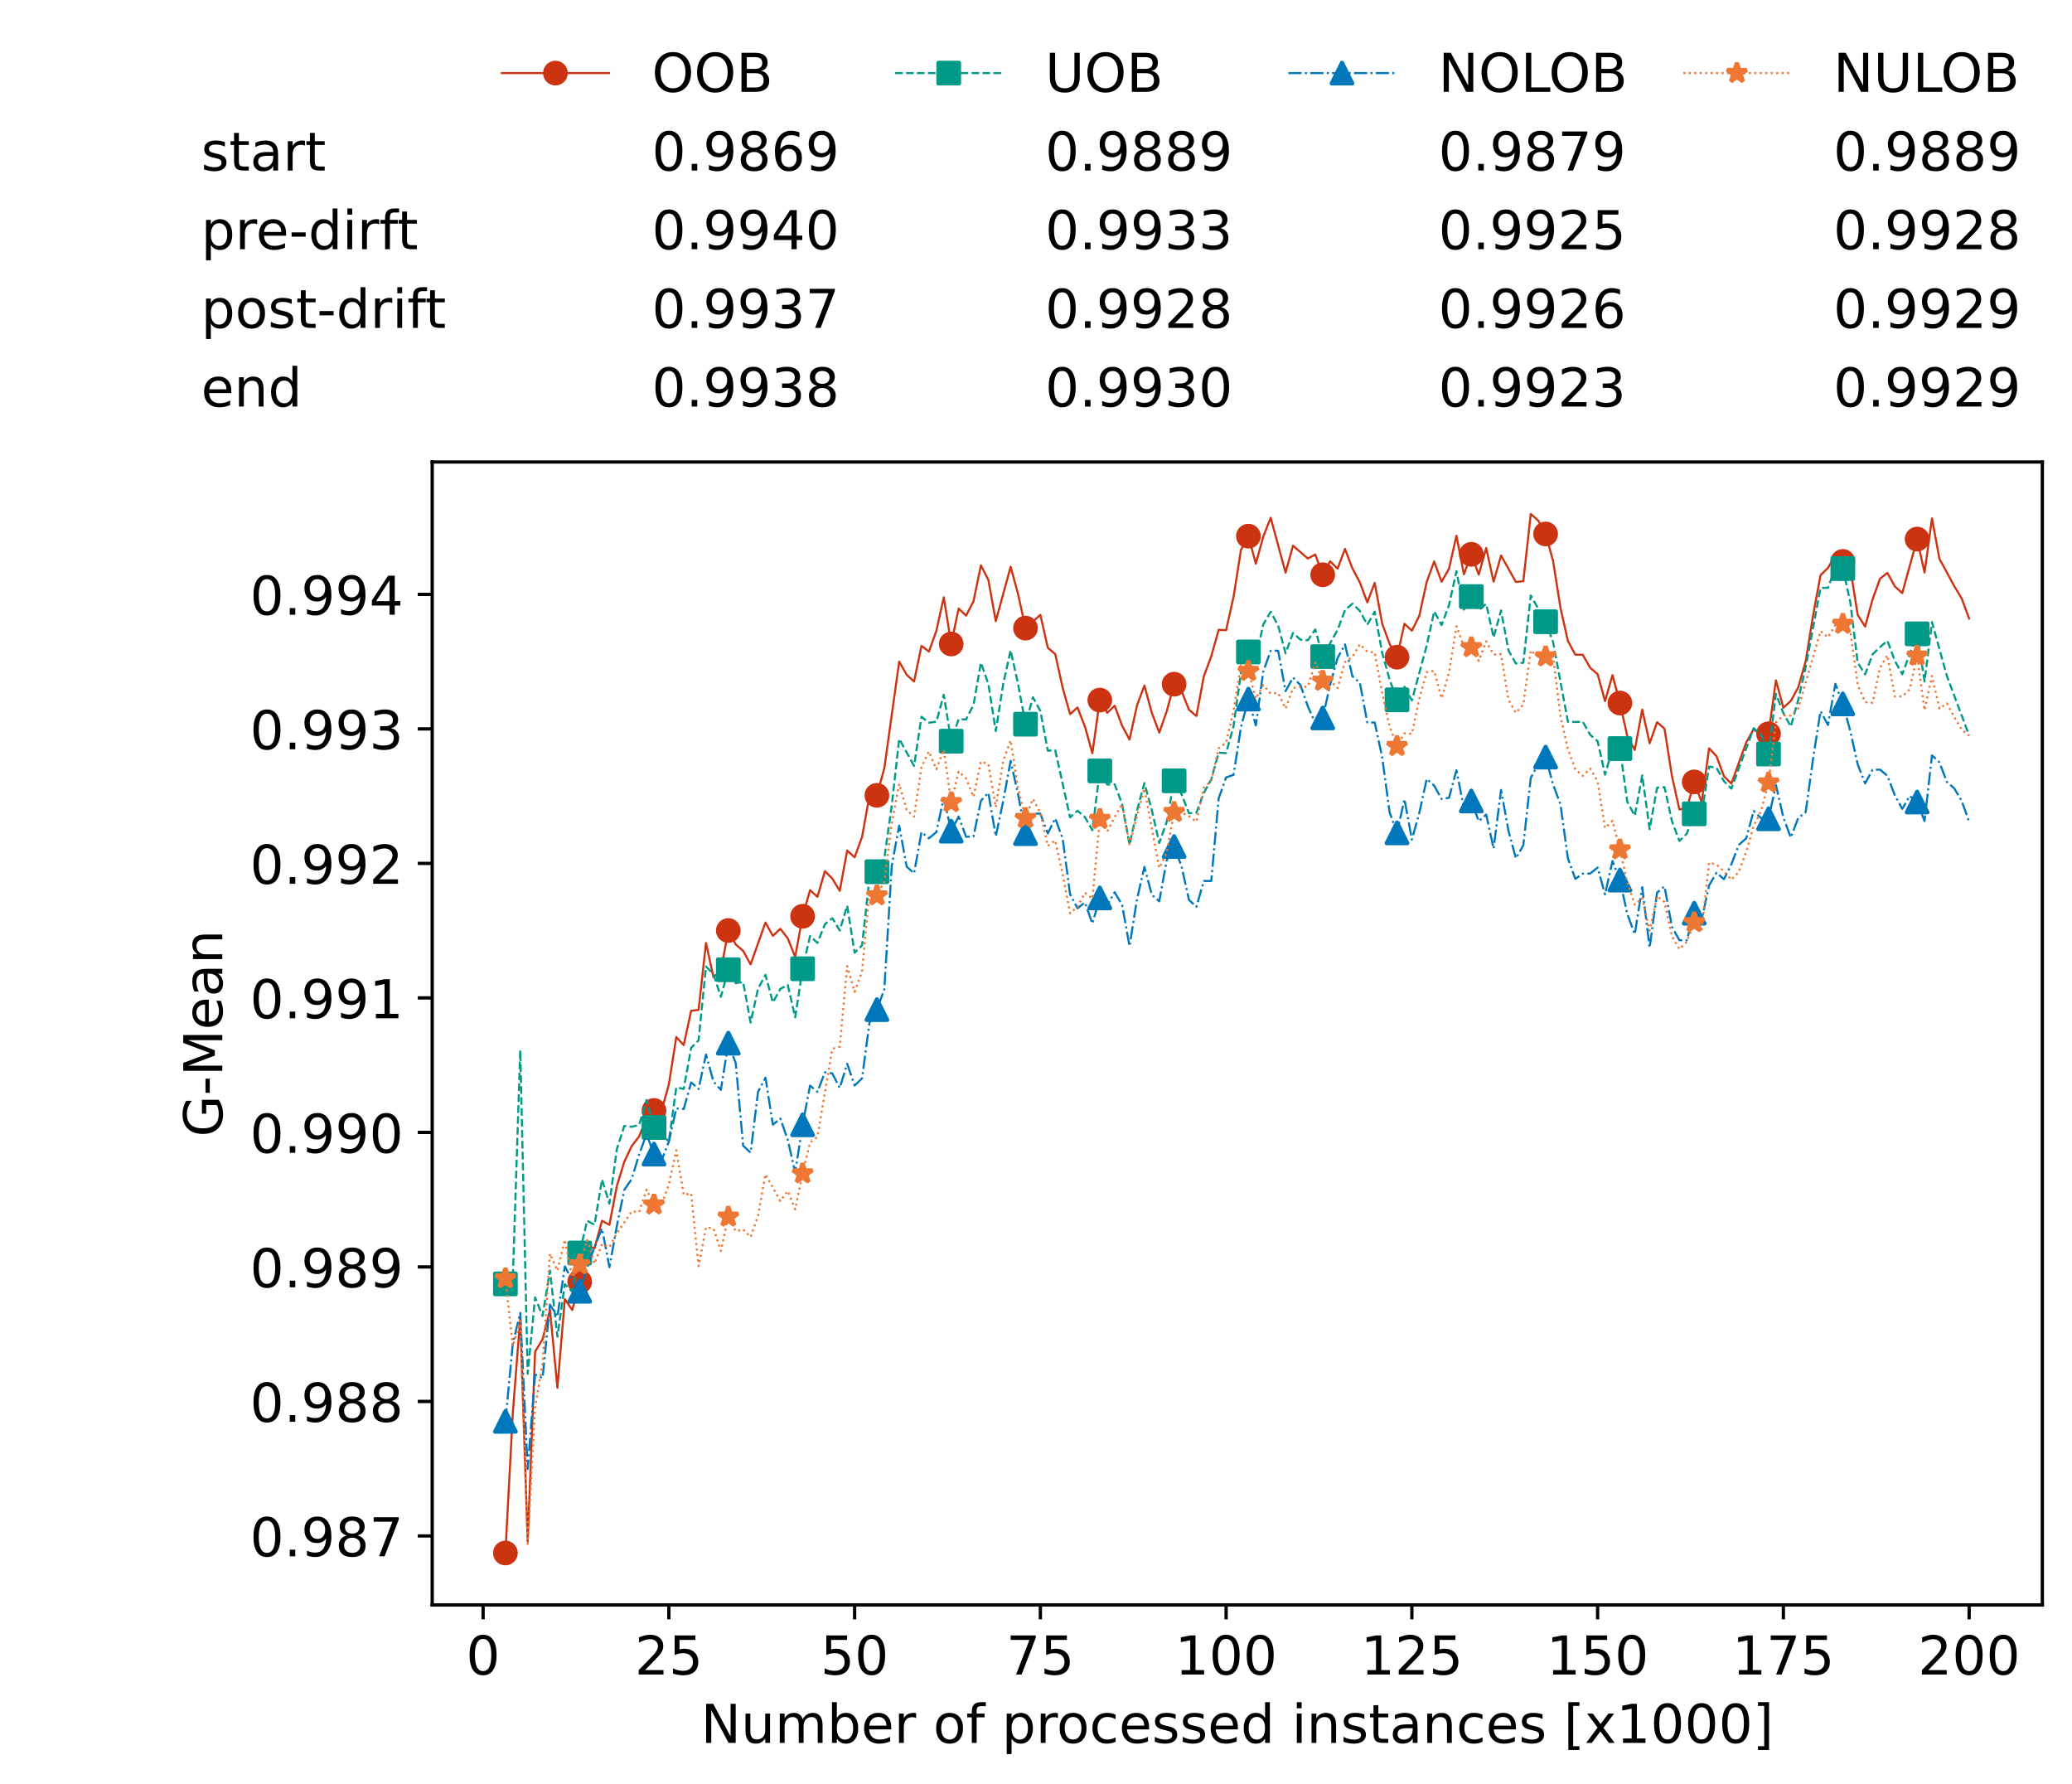 <?xml version="1.0" encoding="utf-8" standalone="no"?>
<!DOCTYPE svg PUBLIC "-//W3C//DTD SVG 1.1//EN"
  "http://www.w3.org/Graphics/SVG/1.1/DTD/svg11.dtd">
<!-- Created with matplotlib (https://matplotlib.org/) -->
<svg height="432.615pt" version="1.1" viewBox="0 0 502.65 432.615" width="502.65pt" xmlns="http://www.w3.org/2000/svg" xmlns:xlink="http://www.w3.org/1999/xlink">
 <defs>
  <style type="text/css">*{stroke-linecap:butt;stroke-linejoin:round;}</style>
 </defs>
 <g id="figure_1">
  <g id="patch_1">
   <path d="M 0 432.615 
L 502.65 432.615 
L 502.65 0 
L 0 0 
z
" style="fill:#ffffff;"/>
  </g>
  <g id="axes_1">
   <g id="patch_2">
    <path d="M 104.85 389.252 
L 495.45 389.252 
L 495.45 112.052 
L 104.85 112.052 
z
" style="fill:#ffffff;"/>
   </g>
   <g id="matplotlib.axis_1">
    <g id="xtick_1">
     <g id="line2d_1">
      <defs>
       <path d="M 0 0 
L 0 3.5 
" id="mde85db87ea" style="stroke:#000000;stroke-width:0.8;"/>
      </defs>
      <g>
       <use style="stroke:#000000;stroke-width:0.8;" x="117.197" xlink:href="#mde85db87ea" y="389.252"/>
      </g>
     </g>
     <g id="text_1">
      <!-- 0 -->
      <g transform="translate(113.061 406.13)scale(0.13 -0.13)">
       <defs>
        <path d="M 31.781 66.406 
Q 24.172 66.406 20.328 58.906 
Q 16.5 51.422 16.5 36.375 
Q 16.5 21.391 20.328 13.891 
Q 24.172 6.391 31.781 6.391 
Q 39.453 6.391 43.281 13.891 
Q 47.125 21.391 47.125 36.375 
Q 47.125 51.422 43.281 58.906 
Q 39.453 66.406 31.781 66.406 
z
M 31.781 74.219 
Q 44.047 74.219 50.516 64.516 
Q 56.984 54.828 56.984 36.375 
Q 56.984 17.969 50.516 8.266 
Q 44.047 -1.422 31.781 -1.422 
Q 19.531 -1.422 13.062 8.266 
Q 6.594 17.969 6.594 36.375 
Q 6.594 54.828 13.062 64.516 
Q 19.531 74.219 31.781 74.219 
z
" id="DejaVuSans-48"/>
       </defs>
       <use xlink:href="#DejaVuSans-48"/>
      </g>
     </g>
    </g>
    <g id="xtick_2">
     <g id="line2d_2">
      <g>
       <use style="stroke:#000000;stroke-width:0.8;" x="162.259" xlink:href="#mde85db87ea" y="389.252"/>
      </g>
     </g>
     <g id="text_2">
      <!-- 25 -->
      <g transform="translate(153.988 406.13)scale(0.13 -0.13)">
       <defs>
        <path d="M 19.188 8.297 
L 53.609 8.297 
L 53.609 0 
L 7.328 0 
L 7.328 8.297 
Q 12.938 14.109 22.625 23.891 
Q 32.328 33.688 34.812 36.531 
Q 39.547 41.844 41.422 45.531 
Q 43.312 49.219 43.312 52.781 
Q 43.312 58.594 39.234 62.25 
Q 35.156 65.922 28.609 65.922 
Q 23.969 65.922 18.812 64.312 
Q 13.672 62.703 7.812 59.422 
L 7.812 69.391 
Q 13.766 71.781 18.938 73 
Q 24.125 74.219 28.422 74.219 
Q 39.75 74.219 46.484 68.547 
Q 53.219 62.891 53.219 53.422 
Q 53.219 48.922 51.531 44.891 
Q 49.859 40.875 45.406 35.406 
Q 44.188 33.984 37.641 27.219 
Q 31.109 20.453 19.188 8.297 
z
" id="DejaVuSans-50"/>
        <path d="M 10.797 72.906 
L 49.516 72.906 
L 49.516 64.594 
L 19.828 64.594 
L 19.828 46.734 
Q 21.969 47.469 24.109 47.828 
Q 26.266 48.188 28.422 48.188 
Q 40.625 48.188 47.75 41.5 
Q 54.891 34.812 54.891 23.391 
Q 54.891 11.625 47.562 5.094 
Q 40.234 -1.422 26.906 -1.422 
Q 22.312 -1.422 17.547 -0.641 
Q 12.797 0.141 7.719 1.703 
L 7.719 11.625 
Q 12.109 9.234 16.797 8.062 
Q 21.484 6.891 26.703 6.891 
Q 35.156 6.891 40.078 11.328 
Q 45.016 15.766 45.016 23.391 
Q 45.016 31 40.078 35.438 
Q 35.156 39.891 26.703 39.891 
Q 22.75 39.891 18.812 39.016 
Q 14.891 38.141 10.797 36.281 
z
" id="DejaVuSans-53"/>
       </defs>
       <use xlink:href="#DejaVuSans-50"/>
       <use x="63.623" xlink:href="#DejaVuSans-53"/>
      </g>
     </g>
    </g>
    <g id="xtick_3">
     <g id="line2d_3">
      <g>
       <use style="stroke:#000000;stroke-width:0.8;" x="207.322" xlink:href="#mde85db87ea" y="389.252"/>
      </g>
     </g>
     <g id="text_3">
      <!-- 50 -->
      <g transform="translate(199.05 406.13)scale(0.13 -0.13)">
       <use xlink:href="#DejaVuSans-53"/>
       <use x="63.623" xlink:href="#DejaVuSans-48"/>
      </g>
     </g>
    </g>
    <g id="xtick_4">
     <g id="line2d_4">
      <g>
       <use style="stroke:#000000;stroke-width:0.8;" x="252.384" xlink:href="#mde85db87ea" y="389.252"/>
      </g>
     </g>
     <g id="text_4">
      <!-- 75 -->
      <g transform="translate(244.113 406.13)scale(0.13 -0.13)">
       <defs>
        <path d="M 8.203 72.906 
L 55.078 72.906 
L 55.078 68.703 
L 28.609 0 
L 18.312 0 
L 43.219 64.594 
L 8.203 64.594 
z
" id="DejaVuSans-55"/>
       </defs>
       <use xlink:href="#DejaVuSans-55"/>
       <use x="63.623" xlink:href="#DejaVuSans-53"/>
      </g>
     </g>
    </g>
    <g id="xtick_5">
     <g id="line2d_5">
      <g>
       <use style="stroke:#000000;stroke-width:0.8;" x="297.446" xlink:href="#mde85db87ea" y="389.252"/>
      </g>
     </g>
     <g id="text_5">
      <!-- 100 -->
      <g transform="translate(285.039 406.13)scale(0.13 -0.13)">
       <defs>
        <path d="M 12.406 8.297 
L 28.516 8.297 
L 28.516 63.922 
L 10.984 60.406 
L 10.984 69.391 
L 28.422 72.906 
L 38.281 72.906 
L 38.281 8.297 
L 54.391 8.297 
L 54.391 0 
L 12.406 0 
z
" id="DejaVuSans-49"/>
       </defs>
       <use xlink:href="#DejaVuSans-49"/>
       <use x="63.623" xlink:href="#DejaVuSans-48"/>
       <use x="127.246" xlink:href="#DejaVuSans-48"/>
      </g>
     </g>
    </g>
    <g id="xtick_6">
     <g id="line2d_6">
      <g>
       <use style="stroke:#000000;stroke-width:0.8;" x="342.509" xlink:href="#mde85db87ea" y="389.252"/>
      </g>
     </g>
     <g id="text_6">
      <!-- 125 -->
      <g transform="translate(330.102 406.13)scale(0.13 -0.13)">
       <use xlink:href="#DejaVuSans-49"/>
       <use x="63.623" xlink:href="#DejaVuSans-50"/>
       <use x="127.246" xlink:href="#DejaVuSans-53"/>
      </g>
     </g>
    </g>
    <g id="xtick_7">
     <g id="line2d_7">
      <g>
       <use style="stroke:#000000;stroke-width:0.8;" x="387.571" xlink:href="#mde85db87ea" y="389.252"/>
      </g>
     </g>
     <g id="text_7">
      <!-- 150 -->
      <g transform="translate(375.164 406.13)scale(0.13 -0.13)">
       <use xlink:href="#DejaVuSans-49"/>
       <use x="63.623" xlink:href="#DejaVuSans-53"/>
       <use x="127.246" xlink:href="#DejaVuSans-48"/>
      </g>
     </g>
    </g>
    <g id="xtick_8">
     <g id="line2d_8">
      <g>
       <use style="stroke:#000000;stroke-width:0.8;" x="432.633" xlink:href="#mde85db87ea" y="389.252"/>
      </g>
     </g>
     <g id="text_8">
      <!-- 175 -->
      <g transform="translate(420.226 406.13)scale(0.13 -0.13)">
       <use xlink:href="#DejaVuSans-49"/>
       <use x="63.623" xlink:href="#DejaVuSans-55"/>
       <use x="127.246" xlink:href="#DejaVuSans-53"/>
      </g>
     </g>
    </g>
    <g id="xtick_9">
     <g id="line2d_9">
      <g>
       <use style="stroke:#000000;stroke-width:0.8;" x="477.695" xlink:href="#mde85db87ea" y="389.252"/>
      </g>
     </g>
     <g id="text_9">
      <!-- 200 -->
      <g transform="translate(465.289 406.13)scale(0.13 -0.13)">
       <use xlink:href="#DejaVuSans-50"/>
       <use x="63.623" xlink:href="#DejaVuSans-48"/>
       <use x="127.246" xlink:href="#DejaVuSans-48"/>
      </g>
     </g>
    </g>
    <g id="text_10">
     <!-- Number of processed instances [x1000] -->
     <g transform="translate(170.025 422.711)scale(0.13 -0.13)">
      <defs>
       <path d="M 9.812 72.906 
L 23.094 72.906 
L 55.422 11.922 
L 55.422 72.906 
L 64.984 72.906 
L 64.984 0 
L 51.703 0 
L 19.391 60.984 
L 19.391 0 
L 9.812 0 
z
" id="DejaVuSans-78"/>
       <path d="M 8.5 21.578 
L 8.5 54.688 
L 17.484 54.688 
L 17.484 21.922 
Q 17.484 14.156 20.5 10.266 
Q 23.531 6.391 29.594 6.391 
Q 36.859 6.391 41.078 11.031 
Q 45.312 15.672 45.312 23.688 
L 45.312 54.688 
L 54.297 54.688 
L 54.297 0 
L 45.312 0 
L 45.312 8.406 
Q 42.047 3.422 37.719 1 
Q 33.406 -1.422 27.688 -1.422 
Q 18.266 -1.422 13.375 4.438 
Q 8.5 10.297 8.5 21.578 
z
M 31.109 56 
z
" id="DejaVuSans-117"/>
       <path d="M 52 44.188 
Q 55.375 50.25 60.062 53.125 
Q 64.75 56 71.094 56 
Q 79.641 56 84.281 50.016 
Q 88.922 44.047 88.922 33.016 
L 88.922 0 
L 79.891 0 
L 79.891 32.719 
Q 79.891 40.578 77.094 44.375 
Q 74.312 48.188 68.609 48.188 
Q 61.625 48.188 57.562 43.547 
Q 53.516 38.922 53.516 30.906 
L 53.516 0 
L 44.484 0 
L 44.484 32.719 
Q 44.484 40.625 41.703 44.406 
Q 38.922 48.188 33.109 48.188 
Q 26.219 48.188 22.156 43.531 
Q 18.109 38.875 18.109 30.906 
L 18.109 0 
L 9.078 0 
L 9.078 54.688 
L 18.109 54.688 
L 18.109 46.188 
Q 21.188 51.219 25.484 53.609 
Q 29.781 56 35.688 56 
Q 41.656 56 45.828 52.969 
Q 50 49.953 52 44.188 
z
" id="DejaVuSans-109"/>
       <path d="M 48.688 27.297 
Q 48.688 37.203 44.609 42.844 
Q 40.531 48.484 33.406 48.484 
Q 26.266 48.484 22.188 42.844 
Q 18.109 37.203 18.109 27.297 
Q 18.109 17.391 22.188 11.75 
Q 26.266 6.109 33.406 6.109 
Q 40.531 6.109 44.609 11.75 
Q 48.688 17.391 48.688 27.297 
z
M 18.109 46.391 
Q 20.953 51.266 25.266 53.625 
Q 29.594 56 35.594 56 
Q 45.562 56 51.781 48.094 
Q 58.016 40.188 58.016 27.297 
Q 58.016 14.406 51.781 6.484 
Q 45.562 -1.422 35.594 -1.422 
Q 29.594 -1.422 25.266 0.953 
Q 20.953 3.328 18.109 8.203 
L 18.109 0 
L 9.078 0 
L 9.078 75.984 
L 18.109 75.984 
z
" id="DejaVuSans-98"/>
       <path d="M 56.203 29.594 
L 56.203 25.203 
L 14.891 25.203 
Q 15.484 15.922 20.484 11.062 
Q 25.484 6.203 34.422 6.203 
Q 39.594 6.203 44.453 7.469 
Q 49.312 8.734 54.109 11.281 
L 54.109 2.781 
Q 49.266 0.734 44.188 -0.344 
Q 39.109 -1.422 33.891 -1.422 
Q 20.797 -1.422 13.156 6.188 
Q 5.516 13.812 5.516 26.812 
Q 5.516 40.234 12.766 48.109 
Q 20.016 56 32.328 56 
Q 43.359 56 49.781 48.891 
Q 56.203 41.797 56.203 29.594 
z
M 47.219 32.234 
Q 47.125 39.594 43.094 43.984 
Q 39.062 48.391 32.422 48.391 
Q 24.906 48.391 20.391 44.141 
Q 15.875 39.891 15.188 32.172 
z
" id="DejaVuSans-101"/>
       <path d="M 41.109 46.297 
Q 39.594 47.172 37.812 47.578 
Q 36.031 48 33.891 48 
Q 26.266 48 22.188 43.047 
Q 18.109 38.094 18.109 28.812 
L 18.109 0 
L 9.078 0 
L 9.078 54.688 
L 18.109 54.688 
L 18.109 46.188 
Q 20.953 51.172 25.484 53.578 
Q 30.031 56 36.531 56 
Q 37.453 56 38.578 55.875 
Q 39.703 55.766 41.062 55.516 
z
" id="DejaVuSans-114"/>
       <path id="DejaVuSans-32"/>
       <path d="M 30.609 48.391 
Q 23.391 48.391 19.188 42.75 
Q 14.984 37.109 14.984 27.297 
Q 14.984 17.484 19.156 11.844 
Q 23.344 6.203 30.609 6.203 
Q 37.797 6.203 41.984 11.859 
Q 46.188 17.531 46.188 27.297 
Q 46.188 37.016 41.984 42.703 
Q 37.797 48.391 30.609 48.391 
z
M 30.609 56 
Q 42.328 56 49.016 48.375 
Q 55.719 40.766 55.719 27.297 
Q 55.719 13.875 49.016 6.219 
Q 42.328 -1.422 30.609 -1.422 
Q 18.844 -1.422 12.172 6.219 
Q 5.516 13.875 5.516 27.297 
Q 5.516 40.766 12.172 48.375 
Q 18.844 56 30.609 56 
z
" id="DejaVuSans-111"/>
       <path d="M 37.109 75.984 
L 37.109 68.5 
L 28.516 68.5 
Q 23.688 68.5 21.797 66.547 
Q 19.922 64.594 19.922 59.516 
L 19.922 54.688 
L 34.719 54.688 
L 34.719 47.703 
L 19.922 47.703 
L 19.922 0 
L 10.891 0 
L 10.891 47.703 
L 2.297 47.703 
L 2.297 54.688 
L 10.891 54.688 
L 10.891 58.5 
Q 10.891 67.625 15.141 71.797 
Q 19.391 75.984 28.609 75.984 
z
" id="DejaVuSans-102"/>
       <path d="M 18.109 8.203 
L 18.109 -20.797 
L 9.078 -20.797 
L 9.078 54.688 
L 18.109 54.688 
L 18.109 46.391 
Q 20.953 51.266 25.266 53.625 
Q 29.594 56 35.594 56 
Q 45.562 56 51.781 48.094 
Q 58.016 40.188 58.016 27.297 
Q 58.016 14.406 51.781 6.484 
Q 45.562 -1.422 35.594 -1.422 
Q 29.594 -1.422 25.266 0.953 
Q 20.953 3.328 18.109 8.203 
z
M 48.688 27.297 
Q 48.688 37.203 44.609 42.844 
Q 40.531 48.484 33.406 48.484 
Q 26.266 48.484 22.188 42.844 
Q 18.109 37.203 18.109 27.297 
Q 18.109 17.391 22.188 11.75 
Q 26.266 6.109 33.406 6.109 
Q 40.531 6.109 44.609 11.75 
Q 48.688 17.391 48.688 27.297 
z
" id="DejaVuSans-112"/>
       <path d="M 48.781 52.594 
L 48.781 44.188 
Q 44.969 46.297 41.141 47.344 
Q 37.312 48.391 33.406 48.391 
Q 24.656 48.391 19.812 42.844 
Q 14.984 37.312 14.984 27.297 
Q 14.984 17.281 19.812 11.734 
Q 24.656 6.203 33.406 6.203 
Q 37.312 6.203 41.141 7.25 
Q 44.969 8.297 48.781 10.406 
L 48.781 2.094 
Q 45.016 0.344 40.984 -0.531 
Q 36.969 -1.422 32.422 -1.422 
Q 20.062 -1.422 12.781 6.344 
Q 5.516 14.109 5.516 27.297 
Q 5.516 40.672 12.859 48.328 
Q 20.219 56 33.016 56 
Q 37.156 56 41.109 55.141 
Q 45.062 54.297 48.781 52.594 
z
" id="DejaVuSans-99"/>
       <path d="M 44.281 53.078 
L 44.281 44.578 
Q 40.484 46.531 36.375 47.5 
Q 32.281 48.484 27.875 48.484 
Q 21.188 48.484 17.844 46.438 
Q 14.5 44.391 14.5 40.281 
Q 14.5 37.156 16.891 35.375 
Q 19.281 33.594 26.516 31.984 
L 29.594 31.297 
Q 39.156 29.25 43.188 25.516 
Q 47.219 21.781 47.219 15.094 
Q 47.219 7.469 41.188 3.016 
Q 35.156 -1.422 24.609 -1.422 
Q 20.219 -1.422 15.453 -0.562 
Q 10.688 0.297 5.422 2 
L 5.422 11.281 
Q 10.406 8.688 15.234 7.391 
Q 20.062 6.109 24.812 6.109 
Q 31.156 6.109 34.562 8.281 
Q 37.984 10.453 37.984 14.406 
Q 37.984 18.062 35.516 20.016 
Q 33.062 21.969 24.703 23.781 
L 21.578 24.516 
Q 13.234 26.266 9.516 29.906 
Q 5.812 33.547 5.812 39.891 
Q 5.812 47.609 11.281 51.797 
Q 16.75 56 26.812 56 
Q 31.781 56 36.172 55.266 
Q 40.578 54.547 44.281 53.078 
z
" id="DejaVuSans-115"/>
       <path d="M 45.406 46.391 
L 45.406 75.984 
L 54.391 75.984 
L 54.391 0 
L 45.406 0 
L 45.406 8.203 
Q 42.578 3.328 38.25 0.953 
Q 33.938 -1.422 27.875 -1.422 
Q 17.969 -1.422 11.734 6.484 
Q 5.516 14.406 5.516 27.297 
Q 5.516 40.188 11.734 48.094 
Q 17.969 56 27.875 56 
Q 33.938 56 38.25 53.625 
Q 42.578 51.266 45.406 46.391 
z
M 14.797 27.297 
Q 14.797 17.391 18.875 11.75 
Q 22.953 6.109 30.078 6.109 
Q 37.203 6.109 41.297 11.75 
Q 45.406 17.391 45.406 27.297 
Q 45.406 37.203 41.297 42.844 
Q 37.203 48.484 30.078 48.484 
Q 22.953 48.484 18.875 42.844 
Q 14.797 37.203 14.797 27.297 
z
" id="DejaVuSans-100"/>
       <path d="M 9.422 54.688 
L 18.406 54.688 
L 18.406 0 
L 9.422 0 
z
M 9.422 75.984 
L 18.406 75.984 
L 18.406 64.594 
L 9.422 64.594 
z
" id="DejaVuSans-105"/>
       <path d="M 54.891 33.016 
L 54.891 0 
L 45.906 0 
L 45.906 32.719 
Q 45.906 40.484 42.875 44.328 
Q 39.844 48.188 33.797 48.188 
Q 26.516 48.188 22.312 43.547 
Q 18.109 38.922 18.109 30.906 
L 18.109 0 
L 9.078 0 
L 9.078 54.688 
L 18.109 54.688 
L 18.109 46.188 
Q 21.344 51.125 25.703 53.562 
Q 30.078 56 35.797 56 
Q 45.219 56 50.047 50.172 
Q 54.891 44.344 54.891 33.016 
z
" id="DejaVuSans-110"/>
       <path d="M 18.312 70.219 
L 18.312 54.688 
L 36.812 54.688 
L 36.812 47.703 
L 18.312 47.703 
L 18.312 18.016 
Q 18.312 11.328 20.141 9.422 
Q 21.969 7.516 27.594 7.516 
L 36.812 7.516 
L 36.812 0 
L 27.594 0 
Q 17.188 0 13.234 3.875 
Q 9.281 7.766 9.281 18.016 
L 9.281 47.703 
L 2.688 47.703 
L 2.688 54.688 
L 9.281 54.688 
L 9.281 70.219 
z
" id="DejaVuSans-116"/>
       <path d="M 34.281 27.484 
Q 23.391 27.484 19.188 25 
Q 14.984 22.516 14.984 16.5 
Q 14.984 11.719 18.141 8.906 
Q 21.297 6.109 26.703 6.109 
Q 34.188 6.109 38.703 11.406 
Q 43.219 16.703 43.219 25.484 
L 43.219 27.484 
z
M 52.203 31.203 
L 52.203 0 
L 43.219 0 
L 43.219 8.297 
Q 40.141 3.328 35.547 0.953 
Q 30.953 -1.422 24.312 -1.422 
Q 15.922 -1.422 10.953 3.297 
Q 6 8.016 6 15.922 
Q 6 25.141 12.172 29.828 
Q 18.359 34.516 30.609 34.516 
L 43.219 34.516 
L 43.219 35.406 
Q 43.219 41.609 39.141 45 
Q 35.062 48.391 27.688 48.391 
Q 23 48.391 18.547 47.266 
Q 14.109 46.141 10.016 43.891 
L 10.016 52.203 
Q 14.938 54.109 19.578 55.047 
Q 24.219 56 28.609 56 
Q 40.484 56 46.344 49.844 
Q 52.203 43.703 52.203 31.203 
z
" id="DejaVuSans-97"/>
       <path d="M 8.594 75.984 
L 29.297 75.984 
L 29.297 69 
L 17.578 69 
L 17.578 -6.203 
L 29.297 -6.203 
L 29.297 -13.188 
L 8.594 -13.188 
z
" id="DejaVuSans-91"/>
       <path d="M 54.891 54.688 
L 35.109 28.078 
L 55.906 0 
L 45.312 0 
L 29.391 21.484 
L 13.484 0 
L 2.875 0 
L 24.125 28.609 
L 4.688 54.688 
L 15.281 54.688 
L 29.781 35.203 
L 44.281 54.688 
z
" id="DejaVuSans-120"/>
       <path d="M 30.422 75.984 
L 30.422 -13.188 
L 9.719 -13.188 
L 9.719 -6.203 
L 21.391 -6.203 
L 21.391 69 
L 9.719 69 
L 9.719 75.984 
z
" id="DejaVuSans-93"/>
      </defs>
      <use xlink:href="#DejaVuSans-78"/>
      <use x="74.805" xlink:href="#DejaVuSans-117"/>
      <use x="138.184" xlink:href="#DejaVuSans-109"/>
      <use x="235.596" xlink:href="#DejaVuSans-98"/>
      <use x="299.072" xlink:href="#DejaVuSans-101"/>
      <use x="360.596" xlink:href="#DejaVuSans-114"/>
      <use x="401.709" xlink:href="#DejaVuSans-32"/>
      <use x="433.496" xlink:href="#DejaVuSans-111"/>
      <use x="494.678" xlink:href="#DejaVuSans-102"/>
      <use x="529.883" xlink:href="#DejaVuSans-32"/>
      <use x="561.67" xlink:href="#DejaVuSans-112"/>
      <use x="625.146" xlink:href="#DejaVuSans-114"/>
      <use x="664.01" xlink:href="#DejaVuSans-111"/>
      <use x="725.191" xlink:href="#DejaVuSans-99"/>
      <use x="780.172" xlink:href="#DejaVuSans-101"/>
      <use x="841.695" xlink:href="#DejaVuSans-115"/>
      <use x="893.795" xlink:href="#DejaVuSans-115"/>
      <use x="945.895" xlink:href="#DejaVuSans-101"/>
      <use x="1007.418" xlink:href="#DejaVuSans-100"/>
      <use x="1070.895" xlink:href="#DejaVuSans-32"/>
      <use x="1102.682" xlink:href="#DejaVuSans-105"/>
      <use x="1130.465" xlink:href="#DejaVuSans-110"/>
      <use x="1193.844" xlink:href="#DejaVuSans-115"/>
      <use x="1245.943" xlink:href="#DejaVuSans-116"/>
      <use x="1285.152" xlink:href="#DejaVuSans-97"/>
      <use x="1346.432" xlink:href="#DejaVuSans-110"/>
      <use x="1409.811" xlink:href="#DejaVuSans-99"/>
      <use x="1464.791" xlink:href="#DejaVuSans-101"/>
      <use x="1526.314" xlink:href="#DejaVuSans-115"/>
      <use x="1578.414" xlink:href="#DejaVuSans-32"/>
      <use x="1610.201" xlink:href="#DejaVuSans-91"/>
      <use x="1649.215" xlink:href="#DejaVuSans-120"/>
      <use x="1708.395" xlink:href="#DejaVuSans-49"/>
      <use x="1772.018" xlink:href="#DejaVuSans-48"/>
      <use x="1835.641" xlink:href="#DejaVuSans-48"/>
      <use x="1899.264" xlink:href="#DejaVuSans-48"/>
      <use x="1962.887" xlink:href="#DejaVuSans-93"/>
     </g>
    </g>
   </g>
   <g id="matplotlib.axis_2">
    <g id="ytick_1">
     <g id="line2d_10">
      <defs>
       <path d="M 0 0 
L -3.5 0 
" id="mf648695f48" style="stroke:#000000;stroke-width:0.8;"/>
      </defs>
      <g>
       <use style="stroke:#000000;stroke-width:0.8;" x="104.85" xlink:href="#mf648695f48" y="372.518"/>
      </g>
     </g>
     <g id="text_11">
      <!-- 0.987 -->
      <g transform="translate(60.633 377.457)scale(0.13 -0.13)">
       <defs>
        <path d="M 10.688 12.406 
L 21 12.406 
L 21 0 
L 10.688 0 
z
" id="DejaVuSans-46"/>
        <path d="M 10.984 1.516 
L 10.984 10.5 
Q 14.703 8.734 18.5 7.812 
Q 22.312 6.891 25.984 6.891 
Q 35.75 6.891 40.891 13.453 
Q 46.047 20.016 46.781 33.406 
Q 43.953 29.203 39.594 26.953 
Q 35.25 24.703 29.984 24.703 
Q 19.047 24.703 12.672 31.312 
Q 6.297 37.938 6.297 49.422 
Q 6.297 60.641 12.938 67.422 
Q 19.578 74.219 30.609 74.219 
Q 43.266 74.219 49.922 64.516 
Q 56.594 54.828 56.594 36.375 
Q 56.594 19.141 48.406 8.859 
Q 40.234 -1.422 26.422 -1.422 
Q 22.703 -1.422 18.891 -0.688 
Q 15.094 0.047 10.984 1.516 
z
M 30.609 32.422 
Q 37.25 32.422 41.125 36.953 
Q 45.016 41.5 45.016 49.422 
Q 45.016 57.281 41.125 61.844 
Q 37.25 66.406 30.609 66.406 
Q 23.969 66.406 20.094 61.844 
Q 16.219 57.281 16.219 49.422 
Q 16.219 41.5 20.094 36.953 
Q 23.969 32.422 30.609 32.422 
z
" id="DejaVuSans-57"/>
        <path d="M 31.781 34.625 
Q 24.75 34.625 20.719 30.859 
Q 16.703 27.094 16.703 20.516 
Q 16.703 13.922 20.719 10.156 
Q 24.75 6.391 31.781 6.391 
Q 38.812 6.391 42.859 10.172 
Q 46.922 13.969 46.922 20.516 
Q 46.922 27.094 42.891 30.859 
Q 38.875 34.625 31.781 34.625 
z
M 21.922 38.812 
Q 15.578 40.375 12.031 44.719 
Q 8.5 49.078 8.5 55.328 
Q 8.5 64.062 14.719 69.141 
Q 20.953 74.219 31.781 74.219 
Q 42.672 74.219 48.875 69.141 
Q 55.078 64.062 55.078 55.328 
Q 55.078 49.078 51.531 44.719 
Q 48 40.375 41.703 38.812 
Q 48.828 37.156 52.797 32.312 
Q 56.781 27.484 56.781 20.516 
Q 56.781 9.906 50.312 4.234 
Q 43.844 -1.422 31.781 -1.422 
Q 19.734 -1.422 13.25 4.234 
Q 6.781 9.906 6.781 20.516 
Q 6.781 27.484 10.781 32.312 
Q 14.797 37.156 21.922 38.812 
z
M 18.312 54.391 
Q 18.312 48.734 21.844 45.562 
Q 25.391 42.391 31.781 42.391 
Q 38.141 42.391 41.719 45.562 
Q 45.312 48.734 45.312 54.391 
Q 45.312 60.062 41.719 63.234 
Q 38.141 66.406 31.781 66.406 
Q 25.391 66.406 21.844 63.234 
Q 18.312 60.062 18.312 54.391 
z
" id="DejaVuSans-56"/>
       </defs>
       <use xlink:href="#DejaVuSans-48"/>
       <use x="63.623" xlink:href="#DejaVuSans-46"/>
       <use x="95.41" xlink:href="#DejaVuSans-57"/>
       <use x="159.033" xlink:href="#DejaVuSans-56"/>
       <use x="222.656" xlink:href="#DejaVuSans-55"/>
      </g>
     </g>
    </g>
    <g id="ytick_2">
     <g id="line2d_11">
      <g>
       <use style="stroke:#000000;stroke-width:0.8;" x="104.85" xlink:href="#mf648695f48" y="339.895"/>
      </g>
     </g>
     <g id="text_12">
      <!-- 0.988 -->
      <g transform="translate(60.633 344.834)scale(0.13 -0.13)">
       <use xlink:href="#DejaVuSans-48"/>
       <use x="63.623" xlink:href="#DejaVuSans-46"/>
       <use x="95.41" xlink:href="#DejaVuSans-57"/>
       <use x="159.033" xlink:href="#DejaVuSans-56"/>
       <use x="222.656" xlink:href="#DejaVuSans-56"/>
      </g>
     </g>
    </g>
    <g id="ytick_3">
     <g id="line2d_12">
      <g>
       <use style="stroke:#000000;stroke-width:0.8;" x="104.85" xlink:href="#mf648695f48" y="307.273"/>
      </g>
     </g>
     <g id="text_13">
      <!-- 0.989 -->
      <g transform="translate(60.633 312.212)scale(0.13 -0.13)">
       <use xlink:href="#DejaVuSans-48"/>
       <use x="63.623" xlink:href="#DejaVuSans-46"/>
       <use x="95.41" xlink:href="#DejaVuSans-57"/>
       <use x="159.033" xlink:href="#DejaVuSans-56"/>
       <use x="222.656" xlink:href="#DejaVuSans-57"/>
      </g>
     </g>
    </g>
    <g id="ytick_4">
     <g id="line2d_13">
      <g>
       <use style="stroke:#000000;stroke-width:0.8;" x="104.85" xlink:href="#mf648695f48" y="274.65"/>
      </g>
     </g>
     <g id="text_14">
      <!-- 0.990 -->
      <g transform="translate(60.633 279.589)scale(0.13 -0.13)">
       <use xlink:href="#DejaVuSans-48"/>
       <use x="63.623" xlink:href="#DejaVuSans-46"/>
       <use x="95.41" xlink:href="#DejaVuSans-57"/>
       <use x="159.033" xlink:href="#DejaVuSans-57"/>
       <use x="222.656" xlink:href="#DejaVuSans-48"/>
      </g>
     </g>
    </g>
    <g id="ytick_5">
     <g id="line2d_14">
      <g>
       <use style="stroke:#000000;stroke-width:0.8;" x="104.85" xlink:href="#mf648695f48" y="242.027"/>
      </g>
     </g>
     <g id="text_15">
      <!-- 0.991 -->
      <g transform="translate(60.633 246.966)scale(0.13 -0.13)">
       <use xlink:href="#DejaVuSans-48"/>
       <use x="63.623" xlink:href="#DejaVuSans-46"/>
       <use x="95.41" xlink:href="#DejaVuSans-57"/>
       <use x="159.033" xlink:href="#DejaVuSans-57"/>
       <use x="222.656" xlink:href="#DejaVuSans-49"/>
      </g>
     </g>
    </g>
    <g id="ytick_6">
     <g id="line2d_15">
      <g>
       <use style="stroke:#000000;stroke-width:0.8;" x="104.85" xlink:href="#mf648695f48" y="209.405"/>
      </g>
     </g>
     <g id="text_16">
      <!-- 0.992 -->
      <g transform="translate(60.633 214.344)scale(0.13 -0.13)">
       <use xlink:href="#DejaVuSans-48"/>
       <use x="63.623" xlink:href="#DejaVuSans-46"/>
       <use x="95.41" xlink:href="#DejaVuSans-57"/>
       <use x="159.033" xlink:href="#DejaVuSans-57"/>
       <use x="222.656" xlink:href="#DejaVuSans-50"/>
      </g>
     </g>
    </g>
    <g id="ytick_7">
     <g id="line2d_16">
      <g>
       <use style="stroke:#000000;stroke-width:0.8;" x="104.85" xlink:href="#mf648695f48" y="176.782"/>
      </g>
     </g>
     <g id="text_17">
      <!-- 0.993 -->
      <g transform="translate(60.633 181.721)scale(0.13 -0.13)">
       <defs>
        <path d="M 40.578 39.312 
Q 47.656 37.797 51.625 33 
Q 55.609 28.219 55.609 21.188 
Q 55.609 10.406 48.188 4.484 
Q 40.766 -1.422 27.094 -1.422 
Q 22.516 -1.422 17.656 -0.516 
Q 12.797 0.391 7.625 2.203 
L 7.625 11.719 
Q 11.719 9.328 16.594 8.109 
Q 21.484 6.891 26.812 6.891 
Q 36.078 6.891 40.938 10.547 
Q 45.797 14.203 45.797 21.188 
Q 45.797 27.641 41.281 31.266 
Q 36.766 34.906 28.719 34.906 
L 20.219 34.906 
L 20.219 43.016 
L 29.109 43.016 
Q 36.375 43.016 40.234 45.922 
Q 44.094 48.828 44.094 54.297 
Q 44.094 59.906 40.109 62.906 
Q 36.141 65.922 28.719 65.922 
Q 24.656 65.922 20.016 65.031 
Q 15.375 64.156 9.812 62.312 
L 9.812 71.094 
Q 15.438 72.656 20.344 73.438 
Q 25.25 74.219 29.594 74.219 
Q 40.828 74.219 47.359 69.109 
Q 53.906 64.016 53.906 55.328 
Q 53.906 49.266 50.438 45.094 
Q 46.969 40.922 40.578 39.312 
z
" id="DejaVuSans-51"/>
       </defs>
       <use xlink:href="#DejaVuSans-48"/>
       <use x="63.623" xlink:href="#DejaVuSans-46"/>
       <use x="95.41" xlink:href="#DejaVuSans-57"/>
       <use x="159.033" xlink:href="#DejaVuSans-57"/>
       <use x="222.656" xlink:href="#DejaVuSans-51"/>
      </g>
     </g>
    </g>
    <g id="ytick_8">
     <g id="line2d_17">
      <g>
       <use style="stroke:#000000;stroke-width:0.8;" x="104.85" xlink:href="#mf648695f48" y="144.159"/>
      </g>
     </g>
     <g id="text_18">
      <!-- 0.994 -->
      <g transform="translate(60.633 149.098)scale(0.13 -0.13)">
       <defs>
        <path d="M 37.797 64.312 
L 12.891 25.391 
L 37.797 25.391 
z
M 35.203 72.906 
L 47.609 72.906 
L 47.609 25.391 
L 58.016 25.391 
L 58.016 17.188 
L 47.609 17.188 
L 47.609 0 
L 37.797 0 
L 37.797 17.188 
L 4.891 17.188 
L 4.891 26.703 
z
" id="DejaVuSans-52"/>
       </defs>
       <use xlink:href="#DejaVuSans-48"/>
       <use x="63.623" xlink:href="#DejaVuSans-46"/>
       <use x="95.41" xlink:href="#DejaVuSans-57"/>
       <use x="159.033" xlink:href="#DejaVuSans-57"/>
       <use x="222.656" xlink:href="#DejaVuSans-52"/>
      </g>
     </g>
    </g>
    <g id="text_19">
     <!-- G-Mean -->
     <g transform="translate(53.93 275.744)rotate(-90)scale(0.13 -0.13)">
      <defs>
       <path d="M 59.516 10.406 
L 59.516 29.984 
L 43.406 29.984 
L 43.406 38.094 
L 69.281 38.094 
L 69.281 6.781 
Q 63.578 2.734 56.688 0.656 
Q 49.812 -1.422 42 -1.422 
Q 24.906 -1.422 15.25 8.562 
Q 5.609 18.562 5.609 36.375 
Q 5.609 54.25 15.25 64.234 
Q 24.906 74.219 42 74.219 
Q 49.125 74.219 55.547 72.453 
Q 61.969 70.703 67.391 67.281 
L 67.391 56.781 
Q 61.922 61.422 55.766 63.766 
Q 49.609 66.109 42.828 66.109 
Q 29.438 66.109 22.719 58.641 
Q 16.016 51.172 16.016 36.375 
Q 16.016 21.625 22.719 14.156 
Q 29.438 6.688 42.828 6.688 
Q 48.047 6.688 52.141 7.594 
Q 56.25 8.5 59.516 10.406 
z
" id="DejaVuSans-71"/>
       <path d="M 4.891 31.391 
L 31.203 31.391 
L 31.203 23.391 
L 4.891 23.391 
z
" id="DejaVuSans-45"/>
       <path d="M 9.812 72.906 
L 24.516 72.906 
L 43.109 23.297 
L 61.812 72.906 
L 76.516 72.906 
L 76.516 0 
L 66.891 0 
L 66.891 64.016 
L 48.094 14.016 
L 38.188 14.016 
L 19.391 64.016 
L 19.391 0 
L 9.812 0 
z
" id="DejaVuSans-77"/>
      </defs>
      <use xlink:href="#DejaVuSans-71"/>
      <use x="77.49" xlink:href="#DejaVuSans-45"/>
      <use x="113.574" xlink:href="#DejaVuSans-77"/>
      <use x="199.854" xlink:href="#DejaVuSans-101"/>
      <use x="261.377" xlink:href="#DejaVuSans-97"/>
      <use x="322.656" xlink:href="#DejaVuSans-110"/>
     </g>
    </g>
   </g>
   <g id="line2d_18"/>
   <g id="line2d_19"/>
   <g id="line2d_20"/>
   <g id="line2d_21"/>
   <g id="line2d_22"/>
   <g id="line2d_23">
    <path clip-path="url(#pd533e35aa9)" d="M 122.605 376.652 
L 124.407 342.656 
L 126.21 319.614 
L 128.012 373.889 
L 129.815 327.805 
L 131.617 324.838 
L 133.419 317.678 
L 135.222 336.58 
L 137.024 315.086 
L 138.827 317.719 
L 140.629 310.865 
L 142.432 302.216 
L 144.234 302.739 
L 146.037 296.078 
L 147.839 297.054 
L 149.642 287.684 
L 151.444 281.769 
L 153.247 277.964 
L 155.049 275.63 
L 156.852 271.108 
L 158.654 269.328 
L 160.457 269.488 
L 162.259 263.021 
L 164.062 251.515 
L 165.864 253.476 
L 167.667 245.137 
L 169.469 244.93 
L 171.272 228.701 
L 173.074 236.992 
L 174.877 235.494 
L 176.679 225.681 
L 178.482 229.063 
L 180.284 230.621 
L 182.087 233.889 
L 185.692 223.753 
L 187.494 226.972 
L 189.297 225.268 
L 191.099 227.561 
L 192.902 232.087 
L 194.704 222.23 
L 196.507 215.899 
L 198.309 217.504 
L 200.112 211.291 
L 201.914 213.086 
L 203.717 216.05 
L 205.519 206.277 
L 207.322 207.925 
L 209.124 203 
L 210.927 192.968 
L 212.729 192.896 
L 214.532 186.303 
L 218.137 160.465 
L 219.939 163.635 
L 221.742 165.288 
L 223.544 156.657 
L 225.347 158.018 
L 227.149 153.019 
L 228.952 144.863 
L 230.754 156.187 
L 232.557 147.598 
L 234.359 149.321 
L 236.162 145.818 
L 237.964 137.114 
L 239.767 140.654 
L 241.569 150.66 
L 245.174 137.457 
L 246.976 144.088 
L 248.779 152.341 
L 252.384 149.126 
L 254.186 157.099 
L 255.989 158.637 
L 257.791 166.81 
L 259.594 173.206 
L 261.396 171.594 
L 263.199 176.235 
L 265.001 182.684 
L 266.804 169.796 
L 268.606 172.882 
L 270.409 171.165 
L 272.211 176.011 
L 274.014 179.37 
L 275.816 171.131 
L 277.619 166.256 
L 279.421 172.88 
L 281.224 177.676 
L 283.026 172.549 
L 284.829 165.939 
L 286.631 167.581 
L 288.434 172.133 
L 290.236 173.65 
L 292.039 164.05 
L 293.841 159.149 
L 295.644 152.754 
L 297.446 152.842 
L 299.249 144.745 
L 301.051 133.351 
L 302.854 130.039 
L 304.656 136.703 
L 306.459 130.139 
L 308.261 125.582 
L 311.866 138.886 
L 313.669 132.343 
L 317.274 135.455 
L 319.076 134.494 
L 320.879 139.404 
L 322.681 136.14 
L 324.484 137.914 
L 326.286 133.141 
L 328.089 137.873 
L 329.891 141.249 
L 331.694 146.096 
L 333.496 141.36 
L 335.299 151.229 
L 337.101 156.153 
L 338.904 159.388 
L 340.706 151.276 
L 342.509 152.963 
L 344.311 149.344 
L 346.114 141.119 
L 347.916 136.167 
L 349.719 141.098 
L 351.521 137.918 
L 353.324 129.943 
L 355.126 139.279 
L 356.928 134.443 
L 358.731 139.354 
L 360.533 132.911 
L 362.336 141.077 
L 364.138 134.726 
L 367.743 141.149 
L 369.546 140.962 
L 371.348 124.652 
L 373.151 126.257 
L 374.953 129.502 
L 376.756 135.999 
L 378.558 147.425 
L 380.361 155.461 
L 382.163 158.779 
L 383.966 158.804 
L 385.768 161.974 
L 387.571 163.512 
L 389.373 170.047 
L 391.176 163.744 
L 392.978 170.505 
L 394.781 178.574 
L 396.583 181.894 
L 398.386 172.116 
L 400.188 180.26 
L 401.991 175.17 
L 403.793 176.719 
L 405.596 188.206 
L 407.398 196.297 
L 409.201 196.127 
L 411.003 189.634 
L 412.806 194.588 
L 414.608 181.48 
L 416.411 183.406 
L 418.213 188.258 
L 420.016 190.041 
L 423.621 180.068 
L 425.423 176.835 
L 427.226 178.209 
L 429.028 177.97 
L 430.831 164.991 
L 432.633 171.643 
L 434.436 170.006 
L 436.238 166.72 
L 438.041 160.411 
L 439.843 149.223 
L 441.646 139.496 
L 443.448 137.746 
L 445.251 134.651 
L 448.856 137.742 
L 450.658 149.12 
L 452.461 151.955 
L 454.263 145.413 
L 456.066 140.359 
L 457.868 138.951 
L 459.671 142.216 
L 461.473 143.859 
L 465.078 130.747 
L 466.881 138.863 
L 468.683 125.749 
L 470.485 135.505 
L 474.09 142.153 
L 475.893 145.169 
L 477.695 150.02 
L 477.695 150.02 
" style="fill:none;stroke:#cc3311;stroke-linecap:square;stroke-width:0.5;"/>
    <defs>
     <path d="M 0 2.5 
C 0.663 2.5 1.299 2.237 1.768 1.768 
C 2.237 1.299 2.5 0.663 2.5 0 
C 2.5 -0.663 2.237 -1.299 1.768 -1.768 
C 1.299 -2.237 0.663 -2.5 0 -2.5 
C -0.663 -2.5 -1.299 -2.237 -1.768 -1.768 
C -2.237 -1.299 -2.5 -0.663 -2.5 0 
C -2.5 0.663 -2.237 1.299 -1.768 1.768 
C -1.299 2.237 -0.663 2.5 0 2.5 
z
" id="m0829b363cb" style="stroke:#cc3311;"/>
    </defs>
    <g clip-path="url(#pd533e35aa9)">
     <use style="fill:#cc3311;stroke:#cc3311;" x="122.605" xlink:href="#m0829b363cb" y="376.652"/>
     <use style="fill:#cc3311;stroke:#cc3311;" x="140.629" xlink:href="#m0829b363cb" y="310.865"/>
     <use style="fill:#cc3311;stroke:#cc3311;" x="158.654" xlink:href="#m0829b363cb" y="269.328"/>
     <use style="fill:#cc3311;stroke:#cc3311;" x="176.679" xlink:href="#m0829b363cb" y="225.681"/>
     <use style="fill:#cc3311;stroke:#cc3311;" x="194.704" xlink:href="#m0829b363cb" y="222.23"/>
     <use style="fill:#cc3311;stroke:#cc3311;" x="212.729" xlink:href="#m0829b363cb" y="192.896"/>
     <use style="fill:#cc3311;stroke:#cc3311;" x="230.754" xlink:href="#m0829b363cb" y="156.187"/>
     <use style="fill:#cc3311;stroke:#cc3311;" x="248.779" xlink:href="#m0829b363cb" y="152.341"/>
     <use style="fill:#cc3311;stroke:#cc3311;" x="266.804" xlink:href="#m0829b363cb" y="169.796"/>
     <use style="fill:#cc3311;stroke:#cc3311;" x="284.829" xlink:href="#m0829b363cb" y="165.939"/>
     <use style="fill:#cc3311;stroke:#cc3311;" x="302.854" xlink:href="#m0829b363cb" y="130.039"/>
     <use style="fill:#cc3311;stroke:#cc3311;" x="320.879" xlink:href="#m0829b363cb" y="139.404"/>
     <use style="fill:#cc3311;stroke:#cc3311;" x="338.904" xlink:href="#m0829b363cb" y="159.388"/>
     <use style="fill:#cc3311;stroke:#cc3311;" x="356.928" xlink:href="#m0829b363cb" y="134.443"/>
     <use style="fill:#cc3311;stroke:#cc3311;" x="374.953" xlink:href="#m0829b363cb" y="129.502"/>
     <use style="fill:#cc3311;stroke:#cc3311;" x="392.978" xlink:href="#m0829b363cb" y="170.505"/>
     <use style="fill:#cc3311;stroke:#cc3311;" x="411.003" xlink:href="#m0829b363cb" y="189.634"/>
     <use style="fill:#cc3311;stroke:#cc3311;" x="429.028" xlink:href="#m0829b363cb" y="177.97"/>
     <use style="fill:#cc3311;stroke:#cc3311;" x="447.053" xlink:href="#m0829b363cb" y="136.162"/>
     <use style="fill:#cc3311;stroke:#cc3311;" x="465.078" xlink:href="#m0829b363cb" y="130.747"/>
    </g>
   </g>
   <g id="line2d_24"/>
   <g id="line2d_25"/>
   <g id="line2d_26"/>
   <g id="line2d_27"/>
   <g id="line2d_28">
    <path clip-path="url(#pd533e35aa9)" d="M 122.605 311.385 
L 124.407 310.023 
L 126.21 254.761 
L 128.012 333.194 
L 129.815 314.657 
L 131.617 319.176 
L 133.419 308.157 
L 135.222 324.215 
L 137.024 311.461 
L 138.827 313.283 
L 140.629 303.895 
L 142.432 296.063 
L 144.234 297.059 
L 146.037 286.063 
L 147.839 291.919 
L 149.642 278.696 
L 151.444 273.078 
L 153.247 273.276 
L 155.049 272.865 
L 156.852 266.785 
L 158.654 273.452 
L 162.259 276.82 
L 164.062 263.726 
L 165.864 264.107 
L 167.667 254.136 
L 169.469 252.299 
L 171.272 234.42 
L 173.074 236.254 
L 174.877 241.751 
L 176.679 235.196 
L 178.482 238.437 
L 180.284 238.169 
L 182.087 248.02 
L 183.889 239.797 
L 185.692 236.441 
L 187.494 243.125 
L 189.297 239.857 
L 191.099 238.866 
L 192.902 246.737 
L 194.704 234.958 
L 196.507 227.033 
L 198.309 228.682 
L 200.112 224.16 
L 201.914 222.684 
L 203.717 225.69 
L 205.519 219.628 
L 207.322 231.068 
L 209.124 229.284 
L 210.927 212.929 
L 212.729 211.423 
L 214.532 208.163 
L 216.334 195.362 
L 218.137 179.193 
L 221.742 185.746 
L 223.544 173.848 
L 225.347 175.274 
L 227.149 175.049 
L 228.952 168.509 
L 230.754 179.762 
L 232.557 174.435 
L 234.359 174.497 
L 236.162 170.97 
L 237.964 160.725 
L 239.767 165.904 
L 241.569 177.312 
L 243.372 165.889 
L 245.174 157.713 
L 246.976 165.909 
L 248.779 175.639 
L 250.581 169.108 
L 252.384 172.439 
L 254.186 182.078 
L 255.989 181.945 
L 259.594 198.229 
L 261.396 196.626 
L 263.199 198.185 
L 265.001 201.369 
L 266.804 186.97 
L 268.606 190.285 
L 270.409 190.221 
L 272.211 195.036 
L 274.014 204.838 
L 275.816 196.645 
L 277.619 189.92 
L 279.421 196.467 
L 281.224 204.466 
L 283.026 199.344 
L 284.829 189.38 
L 286.631 192.644 
L 288.434 197.254 
L 290.236 197.104 
L 292.039 192.322 
L 293.841 189.047 
L 295.644 182.552 
L 297.446 182.651 
L 299.249 176.112 
L 301.051 163.129 
L 302.854 158.13 
L 304.656 159.65 
L 306.459 151.432 
L 308.261 148.375 
L 310.064 151.721 
L 311.866 158.451 
L 313.669 153.513 
L 315.471 155.139 
L 317.274 155.285 
L 319.076 152.669 
L 320.879 159.246 
L 324.484 152.767 
L 326.286 147.994 
L 328.089 146.409 
L 329.891 148.159 
L 331.694 151.516 
L 333.496 148.357 
L 335.299 158.322 
L 337.101 164.835 
L 338.904 169.733 
L 340.706 166.557 
L 342.509 169.876 
L 346.114 156.536 
L 347.916 148.27 
L 349.719 151.597 
L 351.521 146.751 
L 353.324 138.525 
L 355.126 147.861 
L 356.928 144.694 
L 358.731 147.983 
L 360.533 146.451 
L 362.336 154.617 
L 364.138 148.058 
L 365.941 157.734 
L 367.743 160.924 
L 369.546 160.736 
L 371.348 144.428 
L 374.953 150.794 
L 376.756 155.677 
L 380.361 175.038 
L 382.163 175.104 
L 383.966 175.045 
L 385.768 178.215 
L 387.571 179.766 
L 389.373 187.887 
L 391.176 181.473 
L 392.978 181.556 
L 394.781 194.511 
L 396.583 197.841 
L 398.386 188.067 
L 400.188 201.108 
L 401.991 191.045 
L 403.793 190.91 
L 405.596 199.133 
L 407.398 203.956 
L 409.201 202.196 
L 411.003 197.383 
L 412.806 197.443 
L 414.608 185.909 
L 416.411 186.239 
L 418.213 189.458 
L 420.016 191.269 
L 425.423 176.621 
L 427.226 178.107 
L 429.028 182.877 
L 430.831 168.275 
L 432.633 172.955 
L 434.436 176.201 
L 436.238 169.728 
L 438.041 161.83 
L 441.646 142.593 
L 443.448 142.566 
L 445.251 137.8 
L 447.053 137.897 
L 448.856 145.966 
L 450.658 160.727 
L 452.461 163.563 
L 454.263 158.698 
L 456.066 156.956 
L 457.868 155.39 
L 459.671 160.258 
L 461.473 163.53 
L 465.078 153.728 
L 466.881 165.283 
L 468.683 150.874 
L 472.288 163.928 
L 477.695 178.369 
L 477.695 178.369 
" style="fill:none;stroke:#009988;stroke-dasharray:1.85,0.8;stroke-dashoffset:0;stroke-width:0.5;"/>
    <defs>
     <path d="M -2.5 2.5 
L 2.5 2.5 
L 2.5 -2.5 
L -2.5 -2.5 
z
" id="m9f25300f7e" style="stroke:#009988;stroke-linejoin:miter;"/>
    </defs>
    <g clip-path="url(#pd533e35aa9)">
     <use style="fill:#009988;stroke:#009988;stroke-linejoin:miter;" x="122.605" xlink:href="#m9f25300f7e" y="311.385"/>
     <use style="fill:#009988;stroke:#009988;stroke-linejoin:miter;" x="140.629" xlink:href="#m9f25300f7e" y="303.895"/>
     <use style="fill:#009988;stroke:#009988;stroke-linejoin:miter;" x="158.654" xlink:href="#m9f25300f7e" y="273.452"/>
     <use style="fill:#009988;stroke:#009988;stroke-linejoin:miter;" x="176.679" xlink:href="#m9f25300f7e" y="235.196"/>
     <use style="fill:#009988;stroke:#009988;stroke-linejoin:miter;" x="194.704" xlink:href="#m9f25300f7e" y="234.958"/>
     <use style="fill:#009988;stroke:#009988;stroke-linejoin:miter;" x="212.729" xlink:href="#m9f25300f7e" y="211.423"/>
     <use style="fill:#009988;stroke:#009988;stroke-linejoin:miter;" x="230.754" xlink:href="#m9f25300f7e" y="179.762"/>
     <use style="fill:#009988;stroke:#009988;stroke-linejoin:miter;" x="248.779" xlink:href="#m9f25300f7e" y="175.639"/>
     <use style="fill:#009988;stroke:#009988;stroke-linejoin:miter;" x="266.804" xlink:href="#m9f25300f7e" y="186.97"/>
     <use style="fill:#009988;stroke:#009988;stroke-linejoin:miter;" x="284.829" xlink:href="#m9f25300f7e" y="189.38"/>
     <use style="fill:#009988;stroke:#009988;stroke-linejoin:miter;" x="302.854" xlink:href="#m9f25300f7e" y="158.13"/>
     <use style="fill:#009988;stroke:#009988;stroke-linejoin:miter;" x="320.879" xlink:href="#m9f25300f7e" y="159.246"/>
     <use style="fill:#009988;stroke:#009988;stroke-linejoin:miter;" x="338.904" xlink:href="#m9f25300f7e" y="169.733"/>
     <use style="fill:#009988;stroke:#009988;stroke-linejoin:miter;" x="356.928" xlink:href="#m9f25300f7e" y="144.694"/>
     <use style="fill:#009988;stroke:#009988;stroke-linejoin:miter;" x="374.953" xlink:href="#m9f25300f7e" y="150.794"/>
     <use style="fill:#009988;stroke:#009988;stroke-linejoin:miter;" x="392.978" xlink:href="#m9f25300f7e" y="181.556"/>
     <use style="fill:#009988;stroke:#009988;stroke-linejoin:miter;" x="411.003" xlink:href="#m9f25300f7e" y="197.383"/>
     <use style="fill:#009988;stroke:#009988;stroke-linejoin:miter;" x="429.028" xlink:href="#m9f25300f7e" y="182.877"/>
     <use style="fill:#009988;stroke:#009988;stroke-linejoin:miter;" x="447.053" xlink:href="#m9f25300f7e" y="137.897"/>
     <use style="fill:#009988;stroke:#009988;stroke-linejoin:miter;" x="465.078" xlink:href="#m9f25300f7e" y="153.728"/>
    </g>
   </g>
   <g id="line2d_29"/>
   <g id="line2d_30"/>
   <g id="line2d_31"/>
   <g id="line2d_32"/>
   <g id="line2d_33">
    <path clip-path="url(#pd533e35aa9)" d="M 122.605 344.729 
L 124.407 325.837 
L 126.21 318.427 
L 128.012 356.289 
L 129.815 333.369 
L 131.617 334.241 
L 133.419 316.417 
L 135.222 319.361 
L 137.024 307.147 
L 138.827 310.574 
L 140.629 313.17 
L 142.432 307.411 
L 144.234 302.424 
L 146.037 297.934 
L 147.839 307.353 
L 149.642 297.339 
L 151.444 288.586 
L 153.247 285.964 
L 155.049 279.958 
L 156.852 275.095 
L 158.654 279.909 
L 160.457 281.562 
L 162.259 276.889 
L 164.062 268.831 
L 165.864 268.975 
L 167.667 262.518 
L 169.469 264.12 
L 171.272 255.745 
L 173.074 262.294 
L 174.877 264.334 
L 176.679 253.002 
L 178.482 257.854 
L 180.284 277.882 
L 182.087 279.569 
L 183.889 264.816 
L 185.692 261.367 
L 187.494 272.78 
L 189.297 271.275 
L 191.099 276.431 
L 192.902 284.381 
L 194.704 272.8 
L 196.507 263.301 
L 198.309 264.818 
L 200.112 260.075 
L 201.914 260.348 
L 203.717 263.878 
L 205.519 257.998 
L 207.322 263.279 
L 209.124 261.531 
L 210.927 248.045 
L 212.729 244.862 
L 214.532 239.952 
L 216.334 209.947 
L 218.137 200.239 
L 219.939 210.165 
L 221.742 211.822 
L 223.544 201.819 
L 225.347 203.324 
L 227.149 201.823 
L 228.952 193.456 
L 230.754 201.583 
L 232.557 198.029 
L 234.359 202.95 
L 236.162 202.877 
L 237.964 194.206 
L 239.767 192.263 
L 241.569 202.833 
L 243.372 194.254 
L 245.174 184.533 
L 246.976 192.663 
L 248.779 202.188 
L 250.581 197.274 
L 252.384 197.355 
L 254.186 202.14 
L 255.989 198.484 
L 257.791 203.38 
L 259.594 216.929 
L 261.396 220.29 
L 263.199 218.872 
L 265.001 224.01 
L 266.804 217.776 
L 268.606 219.552 
L 270.409 216.392 
L 272.211 219.492 
L 274.014 229.5 
L 275.816 218.126 
L 277.619 210.247 
L 279.421 217.006 
L 281.224 218.599 
L 283.026 208.673 
L 284.829 205.317 
L 286.631 210.095 
L 288.434 218.26 
L 290.236 219.935 
L 292.039 213.663 
L 293.841 213.66 
L 295.644 193.606 
L 297.446 188.552 
L 299.249 187.92 
L 301.051 176.34 
L 302.854 169.551 
L 304.656 175.961 
L 306.459 162.865 
L 308.261 157.829 
L 310.064 157.823 
L 311.866 167.617 
L 313.669 164.337 
L 315.471 166.136 
L 317.274 171.323 
L 319.076 175.314 
L 320.879 174.122 
L 322.681 166.042 
L 324.484 159.593 
L 326.286 156.293 
L 328.089 164.005 
L 329.891 165.614 
L 331.694 175.224 
L 333.496 175.229 
L 335.299 183.641 
L 337.101 196.983 
L 338.904 202.001 
L 340.706 193.814 
L 342.509 203.621 
L 344.311 197.163 
L 346.114 188.918 
L 347.916 190.557 
L 349.719 193.778 
L 351.521 193.491 
L 353.324 186.804 
L 355.126 195.99 
L 356.928 194.269 
L 358.731 199.176 
L 360.533 197.56 
L 362.336 205.813 
L 364.138 191.587 
L 365.941 201.48 
L 367.743 208.171 
L 369.546 205.003 
L 371.348 188.687 
L 373.151 185.316 
L 374.953 183.629 
L 376.756 190.235 
L 378.558 195.1 
L 380.361 208.208 
L 382.163 213.159 
L 383.966 211.887 
L 385.768 211.877 
L 387.571 210.408 
L 389.373 216.93 
L 391.176 208.822 
L 392.978 213.452 
L 394.781 221.712 
L 396.583 226.599 
L 398.386 215.173 
L 400.188 229.843 
L 401.991 216.492 
L 403.793 214.974 
L 405.596 224.765 
L 407.398 228.028 
L 409.201 228.042 
L 411.003 221.489 
L 412.806 223.126 
L 414.608 214.75 
L 416.411 211.664 
L 418.213 213.243 
L 420.016 209.615 
L 421.818 204.927 
L 423.621 203.308 
L 425.423 196.698 
L 427.226 198.425 
L 429.028 198.579 
L 430.831 190.391 
L 432.633 198.285 
L 434.436 203.15 
L 436.238 198.367 
L 438.041 197.003 
L 439.843 183.934 
L 441.646 172.465 
L 443.448 175.823 
L 445.251 165.84 
L 447.053 170.716 
L 448.856 177.245 
L 450.658 185.37 
L 452.461 190.02 
L 454.263 186.681 
L 456.066 186.662 
L 457.868 188.158 
L 459.671 192.89 
L 461.473 196.175 
L 463.276 193.063 
L 465.078 194.522 
L 466.881 199.142 
L 468.683 183.206 
L 470.485 184.883 
L 472.288 189.634 
L 474.09 191.216 
L 475.893 194.252 
L 477.695 199.316 
L 477.695 199.316 
" style="fill:none;stroke:#0077bb;stroke-dasharray:3.2,0.8,0.5,0.8;stroke-dashoffset:0;stroke-width:0.5;"/>
    <defs>
     <path d="M 0 -2.5 
L -2.5 2.5 
L 2.5 2.5 
z
" id="m22365e5577" style="stroke:#0077bb;stroke-linejoin:miter;"/>
    </defs>
    <g clip-path="url(#pd533e35aa9)">
     <use style="fill:#0077bb;stroke:#0077bb;stroke-linejoin:miter;" x="122.605" xlink:href="#m22365e5577" y="344.729"/>
     <use style="fill:#0077bb;stroke:#0077bb;stroke-linejoin:miter;" x="140.629" xlink:href="#m22365e5577" y="313.17"/>
     <use style="fill:#0077bb;stroke:#0077bb;stroke-linejoin:miter;" x="158.654" xlink:href="#m22365e5577" y="279.909"/>
     <use style="fill:#0077bb;stroke:#0077bb;stroke-linejoin:miter;" x="176.679" xlink:href="#m22365e5577" y="253.002"/>
     <use style="fill:#0077bb;stroke:#0077bb;stroke-linejoin:miter;" x="194.704" xlink:href="#m22365e5577" y="272.8"/>
     <use style="fill:#0077bb;stroke:#0077bb;stroke-linejoin:miter;" x="212.729" xlink:href="#m22365e5577" y="244.862"/>
     <use style="fill:#0077bb;stroke:#0077bb;stroke-linejoin:miter;" x="230.754" xlink:href="#m22365e5577" y="201.583"/>
     <use style="fill:#0077bb;stroke:#0077bb;stroke-linejoin:miter;" x="248.779" xlink:href="#m22365e5577" y="202.188"/>
     <use style="fill:#0077bb;stroke:#0077bb;stroke-linejoin:miter;" x="266.804" xlink:href="#m22365e5577" y="217.776"/>
     <use style="fill:#0077bb;stroke:#0077bb;stroke-linejoin:miter;" x="284.829" xlink:href="#m22365e5577" y="205.317"/>
     <use style="fill:#0077bb;stroke:#0077bb;stroke-linejoin:miter;" x="302.854" xlink:href="#m22365e5577" y="169.551"/>
     <use style="fill:#0077bb;stroke:#0077bb;stroke-linejoin:miter;" x="320.879" xlink:href="#m22365e5577" y="174.122"/>
     <use style="fill:#0077bb;stroke:#0077bb;stroke-linejoin:miter;" x="338.904" xlink:href="#m22365e5577" y="202.001"/>
     <use style="fill:#0077bb;stroke:#0077bb;stroke-linejoin:miter;" x="356.928" xlink:href="#m22365e5577" y="194.269"/>
     <use style="fill:#0077bb;stroke:#0077bb;stroke-linejoin:miter;" x="374.953" xlink:href="#m22365e5577" y="183.629"/>
     <use style="fill:#0077bb;stroke:#0077bb;stroke-linejoin:miter;" x="392.978" xlink:href="#m22365e5577" y="213.452"/>
     <use style="fill:#0077bb;stroke:#0077bb;stroke-linejoin:miter;" x="411.003" xlink:href="#m22365e5577" y="221.489"/>
     <use style="fill:#0077bb;stroke:#0077bb;stroke-linejoin:miter;" x="429.028" xlink:href="#m22365e5577" y="198.579"/>
     <use style="fill:#0077bb;stroke:#0077bb;stroke-linejoin:miter;" x="447.053" xlink:href="#m22365e5577" y="170.716"/>
     <use style="fill:#0077bb;stroke:#0077bb;stroke-linejoin:miter;" x="465.078" xlink:href="#m22365e5577" y="194.522"/>
    </g>
   </g>
   <g id="line2d_34"/>
   <g id="line2d_35"/>
   <g id="line2d_36"/>
   <g id="line2d_37"/>
   <g id="line2d_38">
    <path clip-path="url(#pd533e35aa9)" d="M 122.605 310.065 
L 124.407 326.495 
L 126.21 320.361 
L 128.012 374.45 
L 129.815 341.185 
L 131.617 330.699 
L 133.419 304.06 
L 135.222 308.178 
L 137.024 300.664 
L 138.827 309.749 
L 140.629 306.68 
L 142.432 300.769 
L 144.234 306.484 
L 146.037 301.704 
L 147.839 302.455 
L 149.642 299.024 
L 151.444 296.535 
L 153.247 293.779 
L 155.049 293.966 
L 156.852 288.527 
L 158.654 292.181 
L 160.457 292.299 
L 162.259 287.296 
L 164.062 278.957 
L 165.864 289.816 
L 167.667 289.458 
L 169.469 307.084 
L 171.272 297.661 
L 173.074 297.939 
L 174.877 303.378 
L 176.679 295.111 
L 178.482 298.62 
L 180.284 298.187 
L 182.087 300.033 
L 183.889 294.885 
L 185.692 284.809 
L 189.297 291.301 
L 191.099 288.834 
L 192.902 293.308 
L 194.704 284.622 
L 196.507 277.129 
L 198.309 275.666 
L 201.914 254.376 
L 203.717 253.849 
L 205.519 234.298 
L 207.322 240.564 
L 209.124 235.635 
L 210.927 216.082 
L 212.729 217.195 
L 214.532 213.794 
L 216.334 199.677 
L 218.137 190.113 
L 219.939 196.419 
L 221.742 198.053 
L 223.544 186.036 
L 225.347 182.27 
L 227.149 186.559 
L 228.952 181.82 
L 230.754 194.594 
L 232.557 187.125 
L 234.359 188.792 
L 236.162 193.266 
L 237.964 184.686 
L 239.767 185.31 
L 241.569 195.786 
L 243.372 184.521 
L 245.174 179.555 
L 246.976 191.221 
L 248.779 198.434 
L 250.581 193.731 
L 252.384 197.195 
L 254.186 205.159 
L 255.989 203.832 
L 257.791 212.025 
L 259.594 221.509 
L 261.396 219.889 
L 263.199 216.523 
L 265.001 217.954 
L 266.804 198.66 
L 268.606 201.651 
L 270.409 198.176 
L 272.211 195.007 
L 274.014 204.753 
L 277.619 191.233 
L 281.224 210.512 
L 283.026 206.876 
L 284.829 196.968 
L 286.631 197.035 
L 288.434 197.955 
L 290.236 199.284 
L 292.039 191.023 
L 293.841 189.381 
L 295.644 181.487 
L 297.446 180.098 
L 299.249 172.449 
L 301.051 161.121 
L 302.854 162.765 
L 304.656 169.465 
L 306.459 166.156 
L 308.261 168.182 
L 310.064 168.077 
L 311.866 171.854 
L 313.669 166.866 
L 315.471 166.607 
L 317.274 166.527 
L 319.076 160.656 
L 320.879 165.155 
L 322.681 165.127 
L 324.484 166.866 
L 326.286 160.579 
L 328.089 159.307 
L 329.891 156.247 
L 331.694 158.036 
L 333.496 158.261 
L 335.299 168.071 
L 337.101 176.186 
L 338.904 180.973 
L 340.706 177.855 
L 342.509 177.978 
L 344.311 169.456 
L 346.114 163.014 
L 347.916 162.698 
L 349.719 169.379 
L 351.521 163.123 
L 353.324 151.886 
L 355.126 156.717 
L 356.928 157.012 
L 358.731 160.3 
L 360.533 155.548 
L 362.336 158.753 
L 364.138 158.658 
L 365.941 169.748 
L 367.743 172.898 
L 369.546 170.832 
L 371.348 157.738 
L 373.151 159.332 
L 376.756 159.045 
L 378.558 173.742 
L 380.361 181.644 
L 382.163 186.583 
L 383.966 188.169 
L 385.768 186.4 
L 387.571 189.52 
L 389.373 200.829 
L 391.176 199.07 
L 392.978 206.047 
L 394.781 214.046 
L 396.583 219.429 
L 398.386 217.802 
L 400.188 225.693 
L 401.991 217.373 
L 403.793 218.762 
L 405.596 227.073 
L 407.398 230.199 
L 409.201 228.439 
L 411.003 223.708 
L 412.806 225.455 
L 414.608 209.196 
L 416.411 209.709 
L 418.213 211.322 
L 420.016 213.361 
L 421.818 211.467 
L 423.621 206.585 
L 425.423 200.285 
L 427.226 196.688 
L 429.028 189.811 
L 430.831 175.222 
L 432.633 173.514 
L 434.436 173.547 
L 436.238 171.814 
L 441.646 153.08 
L 443.448 154.56 
L 445.251 151.635 
L 447.053 151.332 
L 448.856 152.894 
L 450.658 166.083 
L 452.461 170.288 
L 454.263 170.429 
L 456.066 161.963 
L 457.868 158.915 
L 459.671 168.915 
L 461.473 168.911 
L 463.276 167.207 
L 465.078 159.048 
L 466.881 172.262 
L 468.683 163.945 
L 470.485 171.864 
L 472.288 170.577 
L 474.09 173.921 
L 475.893 176.969 
L 477.695 178.45 
L 477.695 178.45 
" style="fill:none;stroke:#ee7733;stroke-dasharray:0.5,0.825;stroke-dashoffset:0;stroke-width:0.5;"/>
    <defs>
     <path d="M 0 -2.5 
L -0.561 -0.773 
L -2.378 -0.773 
L -0.908 0.295 
L -1.469 2.023 
L -0 0.955 
L 1.469 2.023 
L 0.908 0.295 
L 2.378 -0.773 
L 0.561 -0.773 
z
" id="m4122ccf349" style="stroke:#ee7733;stroke-linejoin:bevel;"/>
    </defs>
    <g clip-path="url(#pd533e35aa9)">
     <use style="fill:#ee7733;stroke:#ee7733;stroke-linejoin:bevel;" x="122.605" xlink:href="#m4122ccf349" y="310.065"/>
     <use style="fill:#ee7733;stroke:#ee7733;stroke-linejoin:bevel;" x="140.629" xlink:href="#m4122ccf349" y="306.68"/>
     <use style="fill:#ee7733;stroke:#ee7733;stroke-linejoin:bevel;" x="158.654" xlink:href="#m4122ccf349" y="292.181"/>
     <use style="fill:#ee7733;stroke:#ee7733;stroke-linejoin:bevel;" x="176.679" xlink:href="#m4122ccf349" y="295.111"/>
     <use style="fill:#ee7733;stroke:#ee7733;stroke-linejoin:bevel;" x="194.704" xlink:href="#m4122ccf349" y="284.622"/>
     <use style="fill:#ee7733;stroke:#ee7733;stroke-linejoin:bevel;" x="212.729" xlink:href="#m4122ccf349" y="217.195"/>
     <use style="fill:#ee7733;stroke:#ee7733;stroke-linejoin:bevel;" x="230.754" xlink:href="#m4122ccf349" y="194.594"/>
     <use style="fill:#ee7733;stroke:#ee7733;stroke-linejoin:bevel;" x="248.779" xlink:href="#m4122ccf349" y="198.434"/>
     <use style="fill:#ee7733;stroke:#ee7733;stroke-linejoin:bevel;" x="266.804" xlink:href="#m4122ccf349" y="198.66"/>
     <use style="fill:#ee7733;stroke:#ee7733;stroke-linejoin:bevel;" x="284.829" xlink:href="#m4122ccf349" y="196.968"/>
     <use style="fill:#ee7733;stroke:#ee7733;stroke-linejoin:bevel;" x="302.854" xlink:href="#m4122ccf349" y="162.765"/>
     <use style="fill:#ee7733;stroke:#ee7733;stroke-linejoin:bevel;" x="320.879" xlink:href="#m4122ccf349" y="165.155"/>
     <use style="fill:#ee7733;stroke:#ee7733;stroke-linejoin:bevel;" x="338.904" xlink:href="#m4122ccf349" y="180.973"/>
     <use style="fill:#ee7733;stroke:#ee7733;stroke-linejoin:bevel;" x="356.928" xlink:href="#m4122ccf349" y="157.012"/>
     <use style="fill:#ee7733;stroke:#ee7733;stroke-linejoin:bevel;" x="374.953" xlink:href="#m4122ccf349" y="159.236"/>
     <use style="fill:#ee7733;stroke:#ee7733;stroke-linejoin:bevel;" x="392.978" xlink:href="#m4122ccf349" y="206.047"/>
     <use style="fill:#ee7733;stroke:#ee7733;stroke-linejoin:bevel;" x="411.003" xlink:href="#m4122ccf349" y="223.708"/>
     <use style="fill:#ee7733;stroke:#ee7733;stroke-linejoin:bevel;" x="429.028" xlink:href="#m4122ccf349" y="189.811"/>
     <use style="fill:#ee7733;stroke:#ee7733;stroke-linejoin:bevel;" x="447.053" xlink:href="#m4122ccf349" y="151.332"/>
     <use style="fill:#ee7733;stroke:#ee7733;stroke-linejoin:bevel;" x="465.078" xlink:href="#m4122ccf349" y="159.048"/>
    </g>
   </g>
   <g id="line2d_39"/>
   <g id="line2d_40"/>
   <g id="line2d_41"/>
   <g id="line2d_42"/>
   <g id="patch_3">
    <path d="M 104.85 389.252 
L 104.85 112.052 
" style="fill:none;stroke:#000000;stroke-linecap:square;stroke-linejoin:miter;stroke-width:0.8;"/>
   </g>
   <g id="patch_4">
    <path d="M 495.45 389.252 
L 495.45 112.052 
" style="fill:none;stroke:#000000;stroke-linecap:square;stroke-linejoin:miter;stroke-width:0.8;"/>
   </g>
   <g id="patch_5">
    <path d="M 104.85 389.252 
L 495.45 389.252 
" style="fill:none;stroke:#000000;stroke-linecap:square;stroke-linejoin:miter;stroke-width:0.8;"/>
   </g>
   <g id="patch_6">
    <path d="M 104.85 112.052 
L 495.45 112.052 
" style="fill:none;stroke:#000000;stroke-linecap:square;stroke-linejoin:miter;stroke-width:0.8;"/>
   </g>
   <g id="legend_1">
    <g id="line2d_43"/>
    <g id="line2d_44"/>
    <g id="text_20">
     <!--   -->
     <g transform="translate(48.8 22.278)scale(0.13 -0.13)">
      <use xlink:href="#DejaVuSans-32"/>
     </g>
    </g>
    <g id="line2d_45"/>
    <g id="line2d_46"/>
    <g id="text_21">
     <!-- start -->
     <g transform="translate(48.8 41.36)scale(0.13 -0.13)">
      <use xlink:href="#DejaVuSans-115"/>
      <use x="52.1" xlink:href="#DejaVuSans-116"/>
      <use x="91.309" xlink:href="#DejaVuSans-97"/>
      <use x="152.588" xlink:href="#DejaVuSans-114"/>
      <use x="193.701" xlink:href="#DejaVuSans-116"/>
     </g>
    </g>
    <g id="line2d_47"/>
    <g id="line2d_48"/>
    <g id="text_22">
     <!-- pre-dirft -->
     <g transform="translate(48.8 60.441)scale(0.13 -0.13)">
      <use xlink:href="#DejaVuSans-112"/>
      <use x="63.477" xlink:href="#DejaVuSans-114"/>
      <use x="102.34" xlink:href="#DejaVuSans-101"/>
      <use x="163.863" xlink:href="#DejaVuSans-45"/>
      <use x="199.947" xlink:href="#DejaVuSans-100"/>
      <use x="263.424" xlink:href="#DejaVuSans-105"/>
      <use x="291.207" xlink:href="#DejaVuSans-114"/>
      <use x="332.32" xlink:href="#DejaVuSans-102"/>
      <use x="365.775" xlink:href="#DejaVuSans-116"/>
     </g>
    </g>
    <g id="line2d_49"/>
    <g id="line2d_50"/>
    <g id="text_23">
     <!-- post-drift -->
     <g transform="translate(48.8 79.523)scale(0.13 -0.13)">
      <use xlink:href="#DejaVuSans-112"/>
      <use x="63.477" xlink:href="#DejaVuSans-111"/>
      <use x="124.658" xlink:href="#DejaVuSans-115"/>
      <use x="176.758" xlink:href="#DejaVuSans-116"/>
      <use x="215.967" xlink:href="#DejaVuSans-45"/>
      <use x="252.051" xlink:href="#DejaVuSans-100"/>
      <use x="315.527" xlink:href="#DejaVuSans-114"/>
      <use x="356.641" xlink:href="#DejaVuSans-105"/>
      <use x="384.424" xlink:href="#DejaVuSans-102"/>
      <use x="417.879" xlink:href="#DejaVuSans-116"/>
     </g>
    </g>
    <g id="line2d_51"/>
    <g id="line2d_52"/>
    <g id="text_24">
     <!-- end -->
     <g transform="translate(48.8 98.604)scale(0.13 -0.13)">
      <use xlink:href="#DejaVuSans-101"/>
      <use x="61.523" xlink:href="#DejaVuSans-110"/>
      <use x="124.902" xlink:href="#DejaVuSans-100"/>
     </g>
    </g>
    <g id="line2d_53">
     <path d="M 121.741 17.728 
L 147.741 17.728 
" style="fill:none;stroke:#cc3311;stroke-linecap:square;stroke-width:0.5;"/>
    </g>
    <g id="line2d_54">
     <g>
      <use style="fill:#cc3311;stroke:#cc3311;" x="134.741" xlink:href="#m0829b363cb" y="17.728"/>
     </g>
    </g>
    <g id="text_25">
     <!-- OOB -->
     <g transform="translate(158.141 22.278)scale(0.13 -0.13)">
      <defs>
       <path d="M 39.406 66.219 
Q 28.656 66.219 22.328 58.203 
Q 16.016 50.203 16.016 36.375 
Q 16.016 22.609 22.328 14.594 
Q 28.656 6.594 39.406 6.594 
Q 50.141 6.594 56.422 14.594 
Q 62.703 22.609 62.703 36.375 
Q 62.703 50.203 56.422 58.203 
Q 50.141 66.219 39.406 66.219 
z
M 39.406 74.219 
Q 54.734 74.219 63.906 63.938 
Q 73.094 53.656 73.094 36.375 
Q 73.094 19.141 63.906 8.859 
Q 54.734 -1.422 39.406 -1.422 
Q 24.031 -1.422 14.812 8.828 
Q 5.609 19.094 5.609 36.375 
Q 5.609 53.656 14.812 63.938 
Q 24.031 74.219 39.406 74.219 
z
" id="DejaVuSans-79"/>
       <path d="M 19.672 34.812 
L 19.672 8.109 
L 35.5 8.109 
Q 43.453 8.109 47.281 11.406 
Q 51.125 14.703 51.125 21.484 
Q 51.125 28.328 47.281 31.562 
Q 43.453 34.812 35.5 34.812 
z
M 19.672 64.797 
L 19.672 42.828 
L 34.281 42.828 
Q 41.5 42.828 45.031 45.531 
Q 48.578 48.25 48.578 53.812 
Q 48.578 59.328 45.031 62.062 
Q 41.5 64.797 34.281 64.797 
z
M 9.812 72.906 
L 35.016 72.906 
Q 46.297 72.906 52.391 68.219 
Q 58.5 63.531 58.5 54.891 
Q 58.5 48.188 55.375 44.234 
Q 52.25 40.281 46.188 39.312 
Q 53.469 37.75 57.5 32.781 
Q 61.531 27.828 61.531 20.406 
Q 61.531 10.641 54.891 5.312 
Q 48.25 0 35.984 0 
L 9.812 0 
z
" id="DejaVuSans-66"/>
      </defs>
      <use xlink:href="#DejaVuSans-79"/>
      <use x="78.711" xlink:href="#DejaVuSans-79"/>
      <use x="157.422" xlink:href="#DejaVuSans-66"/>
     </g>
    </g>
    <g id="line2d_55"/>
    <g id="line2d_56"/>
    <g id="text_26">
     <!-- 0.9869 -->
     <g transform="translate(158.141 41.36)scale(0.13 -0.13)">
      <defs>
       <path d="M 33.016 40.375 
Q 26.375 40.375 22.484 35.828 
Q 18.609 31.297 18.609 23.391 
Q 18.609 15.531 22.484 10.953 
Q 26.375 6.391 33.016 6.391 
Q 39.656 6.391 43.531 10.953 
Q 47.406 15.531 47.406 23.391 
Q 47.406 31.297 43.531 35.828 
Q 39.656 40.375 33.016 40.375 
z
M 52.594 71.297 
L 52.594 62.312 
Q 48.875 64.062 45.094 64.984 
Q 41.312 65.922 37.594 65.922 
Q 27.828 65.922 22.672 59.328 
Q 17.531 52.734 16.797 39.406 
Q 19.672 43.656 24.016 45.922 
Q 28.375 48.188 33.594 48.188 
Q 44.578 48.188 50.953 41.516 
Q 57.328 34.859 57.328 23.391 
Q 57.328 12.156 50.688 5.359 
Q 44.047 -1.422 33.016 -1.422 
Q 20.359 -1.422 13.672 8.266 
Q 6.984 17.969 6.984 36.375 
Q 6.984 53.656 15.188 63.938 
Q 23.391 74.219 37.203 74.219 
Q 40.922 74.219 44.703 73.484 
Q 48.484 72.75 52.594 71.297 
z
" id="DejaVuSans-54"/>
      </defs>
      <use xlink:href="#DejaVuSans-48"/>
      <use x="63.623" xlink:href="#DejaVuSans-46"/>
      <use x="95.41" xlink:href="#DejaVuSans-57"/>
      <use x="159.033" xlink:href="#DejaVuSans-56"/>
      <use x="222.656" xlink:href="#DejaVuSans-54"/>
      <use x="286.279" xlink:href="#DejaVuSans-57"/>
     </g>
    </g>
    <g id="line2d_57"/>
    <g id="line2d_58"/>
    <g id="text_27">
     <!-- 0.9940 -->
     <g transform="translate(158.141 60.441)scale(0.13 -0.13)">
      <use xlink:href="#DejaVuSans-48"/>
      <use x="63.623" xlink:href="#DejaVuSans-46"/>
      <use x="95.41" xlink:href="#DejaVuSans-57"/>
      <use x="159.033" xlink:href="#DejaVuSans-57"/>
      <use x="222.656" xlink:href="#DejaVuSans-52"/>
      <use x="286.279" xlink:href="#DejaVuSans-48"/>
     </g>
    </g>
    <g id="line2d_59"/>
    <g id="line2d_60"/>
    <g id="text_28">
     <!-- 0.9937 -->
     <g transform="translate(158.141 79.523)scale(0.13 -0.13)">
      <use xlink:href="#DejaVuSans-48"/>
      <use x="63.623" xlink:href="#DejaVuSans-46"/>
      <use x="95.41" xlink:href="#DejaVuSans-57"/>
      <use x="159.033" xlink:href="#DejaVuSans-57"/>
      <use x="222.656" xlink:href="#DejaVuSans-51"/>
      <use x="286.279" xlink:href="#DejaVuSans-55"/>
     </g>
    </g>
    <g id="line2d_61"/>
    <g id="line2d_62"/>
    <g id="text_29">
     <!-- 0.9938 -->
     <g transform="translate(158.141 98.604)scale(0.13 -0.13)">
      <use xlink:href="#DejaVuSans-48"/>
      <use x="63.623" xlink:href="#DejaVuSans-46"/>
      <use x="95.41" xlink:href="#DejaVuSans-57"/>
      <use x="159.033" xlink:href="#DejaVuSans-57"/>
      <use x="222.656" xlink:href="#DejaVuSans-51"/>
      <use x="286.279" xlink:href="#DejaVuSans-56"/>
     </g>
    </g>
    <g id="line2d_63">
     <path d="M 217.149 17.728 
L 243.149 17.728 
" style="fill:none;stroke:#009988;stroke-dasharray:1.85,0.8;stroke-dashoffset:0;stroke-width:0.5;"/>
    </g>
    <g id="line2d_64">
     <g>
      <use style="fill:#009988;stroke:#009988;stroke-linejoin:miter;" x="230.149" xlink:href="#m9f25300f7e" y="17.728"/>
     </g>
    </g>
    <g id="text_30">
     <!-- UOB -->
     <g transform="translate(253.549 22.278)scale(0.13 -0.13)">
      <defs>
       <path d="M 8.688 72.906 
L 18.609 72.906 
L 18.609 28.609 
Q 18.609 16.891 22.844 11.734 
Q 27.094 6.594 36.625 6.594 
Q 46.094 6.594 50.344 11.734 
Q 54.594 16.891 54.594 28.609 
L 54.594 72.906 
L 64.5 72.906 
L 64.5 27.391 
Q 64.5 13.141 57.438 5.859 
Q 50.391 -1.422 36.625 -1.422 
Q 22.797 -1.422 15.734 5.859 
Q 8.688 13.141 8.688 27.391 
z
" id="DejaVuSans-85"/>
      </defs>
      <use xlink:href="#DejaVuSans-85"/>
      <use x="73.193" xlink:href="#DejaVuSans-79"/>
      <use x="151.904" xlink:href="#DejaVuSans-66"/>
     </g>
    </g>
    <g id="line2d_65"/>
    <g id="line2d_66"/>
    <g id="text_31">
     <!-- 0.9889 -->
     <g transform="translate(253.549 41.36)scale(0.13 -0.13)">
      <use xlink:href="#DejaVuSans-48"/>
      <use x="63.623" xlink:href="#DejaVuSans-46"/>
      <use x="95.41" xlink:href="#DejaVuSans-57"/>
      <use x="159.033" xlink:href="#DejaVuSans-56"/>
      <use x="222.656" xlink:href="#DejaVuSans-56"/>
      <use x="286.279" xlink:href="#DejaVuSans-57"/>
     </g>
    </g>
    <g id="line2d_67"/>
    <g id="line2d_68"/>
    <g id="text_32">
     <!-- 0.9933 -->
     <g transform="translate(253.549 60.441)scale(0.13 -0.13)">
      <use xlink:href="#DejaVuSans-48"/>
      <use x="63.623" xlink:href="#DejaVuSans-46"/>
      <use x="95.41" xlink:href="#DejaVuSans-57"/>
      <use x="159.033" xlink:href="#DejaVuSans-57"/>
      <use x="222.656" xlink:href="#DejaVuSans-51"/>
      <use x="286.279" xlink:href="#DejaVuSans-51"/>
     </g>
    </g>
    <g id="line2d_69"/>
    <g id="line2d_70"/>
    <g id="text_33">
     <!-- 0.9928 -->
     <g transform="translate(253.549 79.523)scale(0.13 -0.13)">
      <use xlink:href="#DejaVuSans-48"/>
      <use x="63.623" xlink:href="#DejaVuSans-46"/>
      <use x="95.41" xlink:href="#DejaVuSans-57"/>
      <use x="159.033" xlink:href="#DejaVuSans-57"/>
      <use x="222.656" xlink:href="#DejaVuSans-50"/>
      <use x="286.279" xlink:href="#DejaVuSans-56"/>
     </g>
    </g>
    <g id="line2d_71"/>
    <g id="line2d_72"/>
    <g id="text_34">
     <!-- 0.9930 -->
     <g transform="translate(253.549 98.604)scale(0.13 -0.13)">
      <use xlink:href="#DejaVuSans-48"/>
      <use x="63.623" xlink:href="#DejaVuSans-46"/>
      <use x="95.41" xlink:href="#DejaVuSans-57"/>
      <use x="159.033" xlink:href="#DejaVuSans-57"/>
      <use x="222.656" xlink:href="#DejaVuSans-51"/>
      <use x="286.279" xlink:href="#DejaVuSans-48"/>
     </g>
    </g>
    <g id="line2d_73">
     <path d="M 312.558 17.728 
L 338.558 17.728 
" style="fill:none;stroke:#0077bb;stroke-dasharray:3.2,0.8,0.5,0.8;stroke-dashoffset:0;stroke-width:0.5;"/>
    </g>
    <g id="line2d_74">
     <g>
      <use style="fill:#0077bb;stroke:#0077bb;stroke-linejoin:miter;" x="325.558" xlink:href="#m22365e5577" y="17.728"/>
     </g>
    </g>
    <g id="text_35">
     <!-- NOLOB -->
     <g transform="translate(348.958 22.278)scale(0.13 -0.13)">
      <defs>
       <path d="M 9.812 72.906 
L 19.672 72.906 
L 19.672 8.297 
L 55.172 8.297 
L 55.172 0 
L 9.812 0 
z
" id="DejaVuSans-76"/>
      </defs>
      <use xlink:href="#DejaVuSans-78"/>
      <use x="74.805" xlink:href="#DejaVuSans-79"/>
      <use x="153.516" xlink:href="#DejaVuSans-76"/>
      <use x="205.604" xlink:href="#DejaVuSans-79"/>
      <use x="284.314" xlink:href="#DejaVuSans-66"/>
     </g>
    </g>
    <g id="line2d_75"/>
    <g id="line2d_76"/>
    <g id="text_36">
     <!-- 0.9879 -->
     <g transform="translate(348.958 41.36)scale(0.13 -0.13)">
      <use xlink:href="#DejaVuSans-48"/>
      <use x="63.623" xlink:href="#DejaVuSans-46"/>
      <use x="95.41" xlink:href="#DejaVuSans-57"/>
      <use x="159.033" xlink:href="#DejaVuSans-56"/>
      <use x="222.656" xlink:href="#DejaVuSans-55"/>
      <use x="286.279" xlink:href="#DejaVuSans-57"/>
     </g>
    </g>
    <g id="line2d_77"/>
    <g id="line2d_78"/>
    <g id="text_37">
     <!-- 0.9925 -->
     <g transform="translate(348.958 60.441)scale(0.13 -0.13)">
      <use xlink:href="#DejaVuSans-48"/>
      <use x="63.623" xlink:href="#DejaVuSans-46"/>
      <use x="95.41" xlink:href="#DejaVuSans-57"/>
      <use x="159.033" xlink:href="#DejaVuSans-57"/>
      <use x="222.656" xlink:href="#DejaVuSans-50"/>
      <use x="286.279" xlink:href="#DejaVuSans-53"/>
     </g>
    </g>
    <g id="line2d_79"/>
    <g id="line2d_80"/>
    <g id="text_38">
     <!-- 0.9926 -->
     <g transform="translate(348.958 79.523)scale(0.13 -0.13)">
      <use xlink:href="#DejaVuSans-48"/>
      <use x="63.623" xlink:href="#DejaVuSans-46"/>
      <use x="95.41" xlink:href="#DejaVuSans-57"/>
      <use x="159.033" xlink:href="#DejaVuSans-57"/>
      <use x="222.656" xlink:href="#DejaVuSans-50"/>
      <use x="286.279" xlink:href="#DejaVuSans-54"/>
     </g>
    </g>
    <g id="line2d_81"/>
    <g id="line2d_82"/>
    <g id="text_39">
     <!-- 0.9923 -->
     <g transform="translate(348.958 98.604)scale(0.13 -0.13)">
      <use xlink:href="#DejaVuSans-48"/>
      <use x="63.623" xlink:href="#DejaVuSans-46"/>
      <use x="95.41" xlink:href="#DejaVuSans-57"/>
      <use x="159.033" xlink:href="#DejaVuSans-57"/>
      <use x="222.656" xlink:href="#DejaVuSans-50"/>
      <use x="286.279" xlink:href="#DejaVuSans-51"/>
     </g>
    </g>
    <g id="line2d_83">
     <path d="M 408.362 17.728 
L 434.362 17.728 
" style="fill:none;stroke:#ee7733;stroke-dasharray:0.5,0.825;stroke-dashoffset:0;stroke-width:0.5;"/>
    </g>
    <g id="line2d_84">
     <g>
      <use style="fill:#ee7733;stroke:#ee7733;stroke-linejoin:bevel;" x="421.362" xlink:href="#m4122ccf349" y="17.728"/>
     </g>
    </g>
    <g id="text_40">
     <!-- NULOB -->
     <g transform="translate(444.762 22.278)scale(0.13 -0.13)">
      <use xlink:href="#DejaVuSans-78"/>
      <use x="74.805" xlink:href="#DejaVuSans-85"/>
      <use x="147.998" xlink:href="#DejaVuSans-76"/>
      <use x="200.086" xlink:href="#DejaVuSans-79"/>
      <use x="278.797" xlink:href="#DejaVuSans-66"/>
     </g>
    </g>
    <g id="line2d_85"/>
    <g id="line2d_86"/>
    <g id="text_41">
     <!-- 0.9889 -->
     <g transform="translate(444.762 41.36)scale(0.13 -0.13)">
      <use xlink:href="#DejaVuSans-48"/>
      <use x="63.623" xlink:href="#DejaVuSans-46"/>
      <use x="95.41" xlink:href="#DejaVuSans-57"/>
      <use x="159.033" xlink:href="#DejaVuSans-56"/>
      <use x="222.656" xlink:href="#DejaVuSans-56"/>
      <use x="286.279" xlink:href="#DejaVuSans-57"/>
     </g>
    </g>
    <g id="line2d_87"/>
    <g id="line2d_88"/>
    <g id="text_42">
     <!-- 0.9928 -->
     <g transform="translate(444.762 60.441)scale(0.13 -0.13)">
      <use xlink:href="#DejaVuSans-48"/>
      <use x="63.623" xlink:href="#DejaVuSans-46"/>
      <use x="95.41" xlink:href="#DejaVuSans-57"/>
      <use x="159.033" xlink:href="#DejaVuSans-57"/>
      <use x="222.656" xlink:href="#DejaVuSans-50"/>
      <use x="286.279" xlink:href="#DejaVuSans-56"/>
     </g>
    </g>
    <g id="line2d_89"/>
    <g id="line2d_90"/>
    <g id="text_43">
     <!-- 0.9929 -->
     <g transform="translate(444.762 79.523)scale(0.13 -0.13)">
      <use xlink:href="#DejaVuSans-48"/>
      <use x="63.623" xlink:href="#DejaVuSans-46"/>
      <use x="95.41" xlink:href="#DejaVuSans-57"/>
      <use x="159.033" xlink:href="#DejaVuSans-57"/>
      <use x="222.656" xlink:href="#DejaVuSans-50"/>
      <use x="286.279" xlink:href="#DejaVuSans-57"/>
     </g>
    </g>
    <g id="line2d_91"/>
    <g id="line2d_92"/>
    <g id="text_44">
     <!-- 0.9929 -->
     <g transform="translate(444.762 98.604)scale(0.13 -0.13)">
      <use xlink:href="#DejaVuSans-48"/>
      <use x="63.623" xlink:href="#DejaVuSans-46"/>
      <use x="95.41" xlink:href="#DejaVuSans-57"/>
      <use x="159.033" xlink:href="#DejaVuSans-57"/>
      <use x="222.656" xlink:href="#DejaVuSans-50"/>
      <use x="286.279" xlink:href="#DejaVuSans-57"/>
     </g>
    </g>
   </g>
  </g>
 </g>
 <defs>
  <clipPath id="pd533e35aa9">
   <rect height="277.2" width="390.6" x="104.85" y="112.052"/>
  </clipPath>
 </defs>
</svg>
